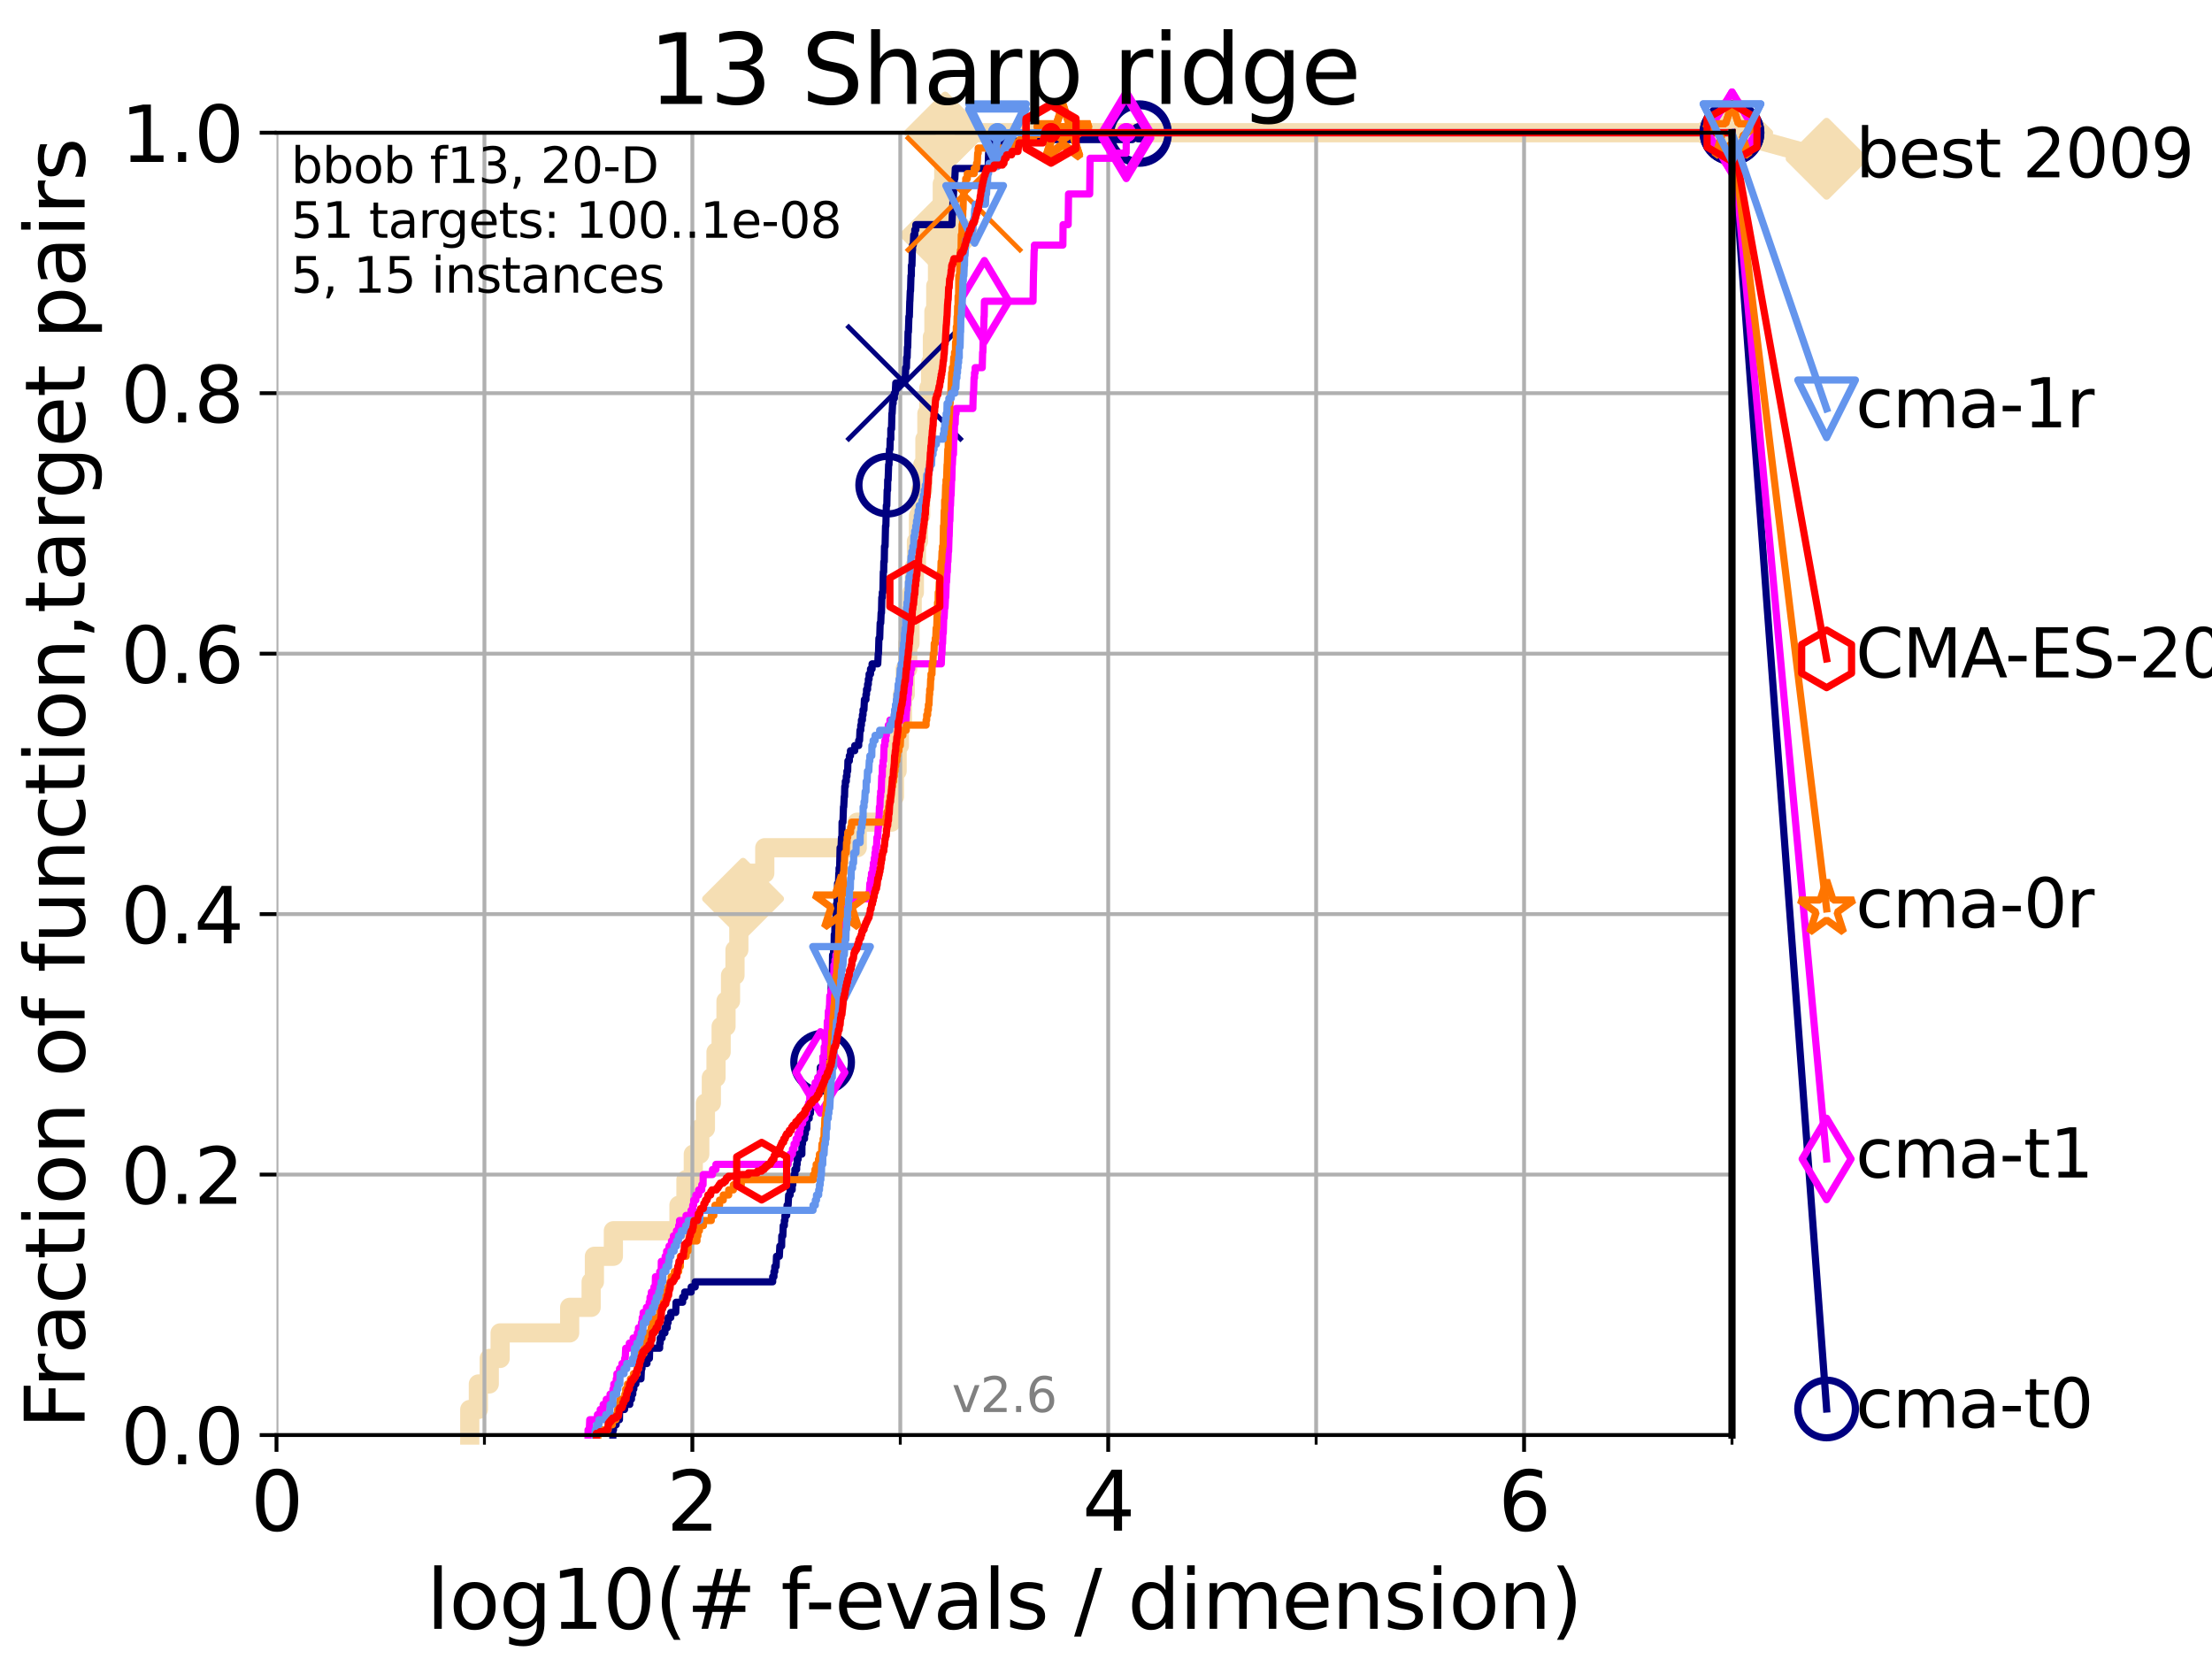 <?xml version="1.0" encoding="utf-8" standalone="no"?>
<!DOCTYPE svg PUBLIC "-//W3C//DTD SVG 1.1//EN"
  "http://www.w3.org/Graphics/SVG/1.1/DTD/svg11.dtd">
<svg xmlns:xlink="http://www.w3.org/1999/xlink" width="460.8pt" height="345.6pt" viewBox="0 0 460.8 345.6" xmlns="http://www.w3.org/2000/svg" version="1.1">
 <defs>
  <style type="text/css">*{stroke-linejoin: round; stroke-linecap: butt}</style>
 </defs>
 <g id="figure_1">
  <g id="patch_1">
   <path d="M 0 345.6 
L 460.8 345.6 
L 460.8 0 
L 0 0 
z
" style="fill: #ffffff"/>
  </g>
  <g id="axes_1">
   <g id="patch_2">
    <path d="M 57.6 298.944 
L 360.806 298.944 
L 360.806 27.648 
L 57.6 27.648 
z
" style="fill: #ffffff"/>
   </g>
   <g id="line2d_1">
    <path d="M 97.858 298.944 
L 97.858 293.624 
L 99.651 293.624 
L 99.651 288.305 
L 101.922 288.305 
L 101.922 282.985 
L 104.188 282.985 
L 104.188 277.666 
L 118.672 277.666 
L 118.672 272.346 
L 123.145 272.346 
L 123.145 267.027 
L 123.825 267.027 
L 123.825 261.707 
L 127.777 261.707 
L 127.777 256.388 
L 141.437 256.388 
L 141.437 251.068 
L 142.896 251.068 
L 142.896 245.749 
L 144.427 245.749 
L 144.427 240.429 
L 145.774 240.429 
L 145.774 235.11 
L 146.949 235.11 
L 146.949 229.79 
L 148.186 229.79 
L 148.186 224.471 
L 149.159 224.471 
L 149.159 219.151 
L 150.228 219.151 
L 150.228 213.832 
L 151.24 213.832 
L 151.24 208.512 
L 152.181 208.512 
L 152.181 203.192 
L 153.113 203.192 
L 153.113 197.873 
L 153.911 197.873 
L 153.911 192.553 
L 154.795 192.553 
L 154.795 187.234 
L 155.732 187.234 
L 155.732 181.914 
L 159.317 181.914 
L 159.317 176.595 
L 178.579 176.595 
L 178.579 171.275 
L 185.673 171.275 
L 185.673 165.956 
L 186.331 165.956 
L 186.331 160.636 
L 186.884 160.636 
L 186.884 155.317 
L 187.353 155.317 
L 187.353 149.997 
L 187.99 149.997 
L 187.99 144.678 
L 188.575 144.678 
L 188.575 139.358 
L 189.096 139.358 
L 189.096 134.039 
L 189.566 134.039 
L 189.566 128.719 
L 190.025 128.719 
L 190.025 123.4 
L 190.478 123.4 
L 190.478 118.08 
L 190.911 118.08 
L 190.911 112.76 
L 191.329 112.76 
L 191.329 107.441 
L 191.792 107.441 
L 191.792 102.121 
L 192.228 102.121 
L 192.228 96.802 
L 192.674 96.802 
L 192.674 91.482 
L 193.086 91.482 
L 193.086 86.163 
L 193.486 86.163 
L 193.486 80.843 
L 193.869 80.843 
L 193.869 75.524 
L 194.235 75.524 
L 194.235 70.204 
L 194.548 70.204 
L 194.548 64.885 
L 194.937 64.885 
L 194.937 59.565 
L 195.299 59.565 
L 195.299 54.246 
L 195.666 54.246 
L 195.666 48.926 
L 195.957 48.926 
L 195.957 43.607 
L 196.296 43.607 
L 196.296 38.287 
L 196.601 38.287 
L 196.601 32.968 
L 196.884 32.968 
L 196.884 27.648 
L 360.806 27.648 
" style="fill: none; stroke: #f5deb3; stroke-width: 4; stroke-linecap: square"/>
   </g>
   <g id="line2d_2">
    <defs>
     <path id="m0520473b35" d="M -0 7.778 
L 7.778 0 
L 0 -7.778 
L -7.778 -0 
z
" style="stroke: #f5deb3; stroke-width: 1.5; stroke-linejoin: miter"/>
    </defs>
    <g>
     <use xlink:href="#m0520473b35" x="154.795" y="187.234" style="fill: #f5deb3; stroke: #f5deb3; stroke-width: 1.5; stroke-linejoin: miter"/>
     <use xlink:href="#m0520473b35" x="195.957" y="48.926" style="fill: #f5deb3; stroke: #f5deb3; stroke-width: 1.5; stroke-linejoin: miter"/>
     <use xlink:href="#m0520473b35" x="196.884" y="27.648" style="fill: #f5deb3; stroke: #f5deb3; stroke-width: 1.5; stroke-linejoin: miter"/>
     <use xlink:href="#m0520473b35" x="196.884" y="27.648" style="fill: #f5deb3; stroke: #f5deb3; stroke-width: 1.5; stroke-linejoin: miter"/>
     <use xlink:href="#m0520473b35" x="360.806" y="27.648" style="fill: #f5deb3; stroke: #f5deb3; stroke-width: 1.5; stroke-linejoin: miter"/>
    </g>
   </g>
   <g id="line2d_3">
    <path style="fill: none; stroke: #f5deb3; stroke-width: 4; stroke-linecap: square"/>
    <g/>
   </g>
   <g id="line2d_4">
    <path d="M 360.806 27.648 
L 380.515 33.074 
" style="fill: none; stroke: #f5deb3; stroke-width: 4; stroke-linecap: square"/>
    <g>
     <use xlink:href="#m0520473b35" x="360.806" y="27.648" style="fill: #f5deb3; stroke: #f5deb3; stroke-width: 1.5; stroke-linejoin: miter"/>
     <use xlink:href="#m0520473b35" x="380.515" y="33.074" style="fill: #f5deb3; stroke: #f5deb3; stroke-width: 1.5; stroke-linejoin: miter"/>
    </g>
   </g>
   <g id="matplotlib.axis_1">
    <g id="xtick_1">
     <g id="line2d_5">
      <path d="M 57.6 298.944 
L 57.6 27.648 
" clip-path="url(#p6d31968f47)" style="fill: none; stroke: #b0b0b0; stroke-width: 0.8; stroke-linecap: square"/>
     </g>
     <g id="line2d_6">
      <defs>
       <path id="m212d191c4a" d="M 0 0 
L 0 3.5 
" style="stroke: #000000; stroke-width: 0.8"/>
      </defs>
      <g>
       <use xlink:href="#m212d191c4a" x="57.6" y="298.944" style="stroke: #000000; stroke-width: 0.8"/>
      </g>
     </g>
     <g id="text_1">
      <!-- 0 -->
      <g transform="translate(52.192 318.861)scale(0.17 -0.17)">
       <defs>
        <path id="DejaVuSans-30" d="M 2034 4250 
Q 1547 4250 1301 3770 
Q 1056 3291 1056 2328 
Q 1056 1369 1301 889 
Q 1547 409 2034 409 
Q 2525 409 2770 889 
Q 3016 1369 3016 2328 
Q 3016 3291 2770 3770 
Q 2525 4250 2034 4250 
z
M 2034 4750 
Q 2819 4750 3233 4129 
Q 3647 3509 3647 2328 
Q 3647 1150 3233 529 
Q 2819 -91 2034 -91 
Q 1250 -91 836 529 
Q 422 1150 422 2328 
Q 422 3509 836 4129 
Q 1250 4750 2034 4750 
z
" transform="scale(0.016)"/>
       </defs>
       <use xlink:href="#DejaVuSans-30"/>
      </g>
     </g>
    </g>
    <g id="xtick_2">
     <g id="line2d_7">
      <path d="M 144.23 298.944 
L 144.23 27.648 
" clip-path="url(#p6d31968f47)" style="fill: none; stroke: #b0b0b0; stroke-width: 0.8; stroke-linecap: square"/>
     </g>
     <g id="line2d_8">
      <g>
       <use xlink:href="#m212d191c4a" x="144.23" y="298.944" style="stroke: #000000; stroke-width: 0.8"/>
      </g>
     </g>
     <g id="text_2">
      <!-- 2 -->
      <g transform="translate(138.822 318.861)scale(0.17 -0.17)">
       <defs>
        <path id="DejaVuSans-32" d="M 1228 531 
L 3431 531 
L 3431 0 
L 469 0 
L 469 531 
Q 828 903 1448 1529 
Q 2069 2156 2228 2338 
Q 2531 2678 2651 2914 
Q 2772 3150 2772 3378 
Q 2772 3750 2511 3984 
Q 2250 4219 1831 4219 
Q 1534 4219 1204 4116 
Q 875 4013 500 3803 
L 500 4441 
Q 881 4594 1212 4672 
Q 1544 4750 1819 4750 
Q 2544 4750 2975 4387 
Q 3406 4025 3406 3419 
Q 3406 3131 3298 2873 
Q 3191 2616 2906 2266 
Q 2828 2175 2409 1742 
Q 1991 1309 1228 531 
z
" transform="scale(0.016)"/>
       </defs>
       <use xlink:href="#DejaVuSans-32"/>
      </g>
     </g>
    </g>
    <g id="xtick_3">
     <g id="line2d_9">
      <path d="M 230.861 298.944 
L 230.861 27.648 
" clip-path="url(#p6d31968f47)" style="fill: none; stroke: #b0b0b0; stroke-width: 0.8; stroke-linecap: square"/>
     </g>
     <g id="line2d_10">
      <g>
       <use xlink:href="#m212d191c4a" x="230.861" y="298.944" style="stroke: #000000; stroke-width: 0.8"/>
      </g>
     </g>
     <g id="text_3">
      <!-- 4 -->
      <g transform="translate(225.453 318.861)scale(0.17 -0.17)">
       <defs>
        <path id="DejaVuSans-34" d="M 2419 4116 
L 825 1625 
L 2419 1625 
L 2419 4116 
z
M 2253 4666 
L 3047 4666 
L 3047 1625 
L 3713 1625 
L 3713 1100 
L 3047 1100 
L 3047 0 
L 2419 0 
L 2419 1100 
L 313 1100 
L 313 1709 
L 2253 4666 
z
" transform="scale(0.016)"/>
       </defs>
       <use xlink:href="#DejaVuSans-34"/>
      </g>
     </g>
    </g>
    <g id="xtick_4">
     <g id="line2d_11">
      <path d="M 317.491 298.944 
L 317.491 27.648 
" clip-path="url(#p6d31968f47)" style="fill: none; stroke: #b0b0b0; stroke-width: 0.8; stroke-linecap: square"/>
     </g>
     <g id="line2d_12">
      <g>
       <use xlink:href="#m212d191c4a" x="317.491" y="298.944" style="stroke: #000000; stroke-width: 0.8"/>
      </g>
     </g>
     <g id="text_4">
      <!-- 6 -->
      <g transform="translate(312.083 318.861)scale(0.17 -0.17)">
       <defs>
        <path id="DejaVuSans-36" d="M 2113 2584 
Q 1688 2584 1439 2293 
Q 1191 2003 1191 1497 
Q 1191 994 1439 701 
Q 1688 409 2113 409 
Q 2538 409 2786 701 
Q 3034 994 3034 1497 
Q 3034 2003 2786 2293 
Q 2538 2584 2113 2584 
z
M 3366 4563 
L 3366 3988 
Q 3128 4100 2886 4159 
Q 2644 4219 2406 4219 
Q 1781 4219 1451 3797 
Q 1122 3375 1075 2522 
Q 1259 2794 1537 2939 
Q 1816 3084 2150 3084 
Q 2853 3084 3261 2657 
Q 3669 2231 3669 1497 
Q 3669 778 3244 343 
Q 2819 -91 2113 -91 
Q 1303 -91 875 529 
Q 447 1150 447 2328 
Q 447 3434 972 4092 
Q 1497 4750 2381 4750 
Q 2619 4750 2861 4703 
Q 3103 4656 3366 4563 
z
" transform="scale(0.016)"/>
       </defs>
       <use xlink:href="#DejaVuSans-36"/>
      </g>
     </g>
    </g>
    <g id="xtick_5">
     <g id="line2d_13">
      <path d="M 100.915 298.944 
L 100.915 27.648 
" clip-path="url(#p6d31968f47)" style="fill: none; stroke: #b0b0b0; stroke-width: 0.8; stroke-linecap: square"/>
     </g>
     <g id="line2d_14">
      <defs>
       <path id="m2e56d55091" d="M 0 0 
L 0 2 
" style="stroke: #000000; stroke-width: 0.6"/>
      </defs>
      <g>
       <use xlink:href="#m2e56d55091" x="100.915" y="298.944" style="stroke: #000000; stroke-width: 0.6"/>
      </g>
     </g>
    </g>
    <g id="xtick_6">
     <g id="line2d_15">
      <path d="M 187.546 298.944 
L 187.546 27.648 
" clip-path="url(#p6d31968f47)" style="fill: none; stroke: #b0b0b0; stroke-width: 0.8; stroke-linecap: square"/>
     </g>
     <g id="line2d_16">
      <g>
       <use xlink:href="#m2e56d55091" x="187.546" y="298.944" style="stroke: #000000; stroke-width: 0.6"/>
      </g>
     </g>
    </g>
    <g id="xtick_7">
     <g id="line2d_17">
      <path d="M 274.176 298.944 
L 274.176 27.648 
" clip-path="url(#p6d31968f47)" style="fill: none; stroke: #b0b0b0; stroke-width: 0.8; stroke-linecap: square"/>
     </g>
     <g id="line2d_18">
      <g>
       <use xlink:href="#m2e56d55091" x="274.176" y="298.944" style="stroke: #000000; stroke-width: 0.6"/>
      </g>
     </g>
    </g>
    <g id="xtick_8">
     <g id="line2d_19">
      <path d="M 360.806 298.944 
L 360.806 27.648 
" clip-path="url(#p6d31968f47)" style="fill: none; stroke: #b0b0b0; stroke-width: 0.8; stroke-linecap: square"/>
     </g>
     <g id="line2d_20">
      <g>
       <use xlink:href="#m2e56d55091" x="360.806" y="298.944" style="stroke: #000000; stroke-width: 0.6"/>
      </g>
     </g>
    </g>
    <g id="text_5">
     <!-- log10(# f-evals / dimension) -->
     <g transform="translate(88.823 339.314)scale(0.17 -0.17)">
      <defs>
       <path id="DejaVuSans-6c" d="M 603 4863 
L 1178 4863 
L 1178 0 
L 603 0 
L 603 4863 
z
" transform="scale(0.016)"/>
       <path id="DejaVuSans-6f" d="M 1959 3097 
Q 1497 3097 1228 2736 
Q 959 2375 959 1747 
Q 959 1119 1226 758 
Q 1494 397 1959 397 
Q 2419 397 2687 759 
Q 2956 1122 2956 1747 
Q 2956 2369 2687 2733 
Q 2419 3097 1959 3097 
z
M 1959 3584 
Q 2709 3584 3137 3096 
Q 3566 2609 3566 1747 
Q 3566 888 3137 398 
Q 2709 -91 1959 -91 
Q 1206 -91 779 398 
Q 353 888 353 1747 
Q 353 2609 779 3096 
Q 1206 3584 1959 3584 
z
" transform="scale(0.016)"/>
       <path id="DejaVuSans-67" d="M 2906 1791 
Q 2906 2416 2648 2759 
Q 2391 3103 1925 3103 
Q 1463 3103 1205 2759 
Q 947 2416 947 1791 
Q 947 1169 1205 825 
Q 1463 481 1925 481 
Q 2391 481 2648 825 
Q 2906 1169 2906 1791 
z
M 3481 434 
Q 3481 -459 3084 -895 
Q 2688 -1331 1869 -1331 
Q 1566 -1331 1297 -1286 
Q 1028 -1241 775 -1147 
L 775 -588 
Q 1028 -725 1275 -790 
Q 1522 -856 1778 -856 
Q 2344 -856 2625 -561 
Q 2906 -266 2906 331 
L 2906 616 
Q 2728 306 2450 153 
Q 2172 0 1784 0 
Q 1141 0 747 490 
Q 353 981 353 1791 
Q 353 2603 747 3093 
Q 1141 3584 1784 3584 
Q 2172 3584 2450 3431 
Q 2728 3278 2906 2969 
L 2906 3500 
L 3481 3500 
L 3481 434 
z
" transform="scale(0.016)"/>
       <path id="DejaVuSans-31" d="M 794 531 
L 1825 531 
L 1825 4091 
L 703 3866 
L 703 4441 
L 1819 4666 
L 2450 4666 
L 2450 531 
L 3481 531 
L 3481 0 
L 794 0 
L 794 531 
z
" transform="scale(0.016)"/>
       <path id="DejaVuSans-28" d="M 1984 4856 
Q 1566 4138 1362 3434 
Q 1159 2731 1159 2009 
Q 1159 1288 1364 580 
Q 1569 -128 1984 -844 
L 1484 -844 
Q 1016 -109 783 600 
Q 550 1309 550 2009 
Q 550 2706 781 3412 
Q 1013 4119 1484 4856 
L 1984 4856 
z
" transform="scale(0.016)"/>
       <path id="DejaVuSans-23" d="M 3272 2816 
L 2363 2816 
L 2100 1772 
L 3016 1772 
L 3272 2816 
z
M 2803 4594 
L 2478 3297 
L 3391 3297 
L 3719 4594 
L 4219 4594 
L 3897 3297 
L 4872 3297 
L 4872 2816 
L 3775 2816 
L 3519 1772 
L 4513 1772 
L 4513 1294 
L 3397 1294 
L 3072 0 
L 2572 0 
L 2894 1294 
L 1978 1294 
L 1656 0 
L 1153 0 
L 1478 1294 
L 494 1294 
L 494 1772 
L 1594 1772 
L 1856 2816 
L 850 2816 
L 850 3297 
L 1978 3297 
L 2297 4594 
L 2803 4594 
z
" transform="scale(0.016)"/>
       <path id="DejaVuSans-20" transform="scale(0.016)"/>
       <path id="DejaVuSans-66" d="M 2375 4863 
L 2375 4384 
L 1825 4384 
Q 1516 4384 1395 4259 
Q 1275 4134 1275 3809 
L 1275 3500 
L 2222 3500 
L 2222 3053 
L 1275 3053 
L 1275 0 
L 697 0 
L 697 3053 
L 147 3053 
L 147 3500 
L 697 3500 
L 697 3744 
Q 697 4328 969 4595 
Q 1241 4863 1831 4863 
L 2375 4863 
z
" transform="scale(0.016)"/>
       <path id="DejaVuSans-2d" d="M 313 2009 
L 1997 2009 
L 1997 1497 
L 313 1497 
L 313 2009 
z
" transform="scale(0.016)"/>
       <path id="DejaVuSans-65" d="M 3597 1894 
L 3597 1613 
L 953 1613 
Q 991 1019 1311 708 
Q 1631 397 2203 397 
Q 2534 397 2845 478 
Q 3156 559 3463 722 
L 3463 178 
Q 3153 47 2828 -22 
Q 2503 -91 2169 -91 
Q 1331 -91 842 396 
Q 353 884 353 1716 
Q 353 2575 817 3079 
Q 1281 3584 2069 3584 
Q 2775 3584 3186 3129 
Q 3597 2675 3597 1894 
z
M 3022 2063 
Q 3016 2534 2758 2815 
Q 2500 3097 2075 3097 
Q 1594 3097 1305 2825 
Q 1016 2553 972 2059 
L 3022 2063 
z
" transform="scale(0.016)"/>
       <path id="DejaVuSans-76" d="M 191 3500 
L 800 3500 
L 1894 563 
L 2988 3500 
L 3597 3500 
L 2284 0 
L 1503 0 
L 191 3500 
z
" transform="scale(0.016)"/>
       <path id="DejaVuSans-61" d="M 2194 1759 
Q 1497 1759 1228 1600 
Q 959 1441 959 1056 
Q 959 750 1161 570 
Q 1363 391 1709 391 
Q 2188 391 2477 730 
Q 2766 1069 2766 1631 
L 2766 1759 
L 2194 1759 
z
M 3341 1997 
L 3341 0 
L 2766 0 
L 2766 531 
Q 2569 213 2275 61 
Q 1981 -91 1556 -91 
Q 1019 -91 701 211 
Q 384 513 384 1019 
Q 384 1609 779 1909 
Q 1175 2209 1959 2209 
L 2766 2209 
L 2766 2266 
Q 2766 2663 2505 2880 
Q 2244 3097 1772 3097 
Q 1472 3097 1187 3025 
Q 903 2953 641 2809 
L 641 3341 
Q 956 3463 1253 3523 
Q 1550 3584 1831 3584 
Q 2591 3584 2966 3190 
Q 3341 2797 3341 1997 
z
" transform="scale(0.016)"/>
       <path id="DejaVuSans-73" d="M 2834 3397 
L 2834 2853 
Q 2591 2978 2328 3040 
Q 2066 3103 1784 3103 
Q 1356 3103 1142 2972 
Q 928 2841 928 2578 
Q 928 2378 1081 2264 
Q 1234 2150 1697 2047 
L 1894 2003 
Q 2506 1872 2764 1633 
Q 3022 1394 3022 966 
Q 3022 478 2636 193 
Q 2250 -91 1575 -91 
Q 1294 -91 989 -36 
Q 684 19 347 128 
L 347 722 
Q 666 556 975 473 
Q 1284 391 1588 391 
Q 1994 391 2212 530 
Q 2431 669 2431 922 
Q 2431 1156 2273 1281 
Q 2116 1406 1581 1522 
L 1381 1569 
Q 847 1681 609 1914 
Q 372 2147 372 2553 
Q 372 3047 722 3315 
Q 1072 3584 1716 3584 
Q 2034 3584 2315 3537 
Q 2597 3491 2834 3397 
z
" transform="scale(0.016)"/>
       <path id="DejaVuSans-2f" d="M 1625 4666 
L 2156 4666 
L 531 -594 
L 0 -594 
L 1625 4666 
z
" transform="scale(0.016)"/>
       <path id="DejaVuSans-64" d="M 2906 2969 
L 2906 4863 
L 3481 4863 
L 3481 0 
L 2906 0 
L 2906 525 
Q 2725 213 2448 61 
Q 2172 -91 1784 -91 
Q 1150 -91 751 415 
Q 353 922 353 1747 
Q 353 2572 751 3078 
Q 1150 3584 1784 3584 
Q 2172 3584 2448 3432 
Q 2725 3281 2906 2969 
z
M 947 1747 
Q 947 1113 1208 752 
Q 1469 391 1925 391 
Q 2381 391 2643 752 
Q 2906 1113 2906 1747 
Q 2906 2381 2643 2742 
Q 2381 3103 1925 3103 
Q 1469 3103 1208 2742 
Q 947 2381 947 1747 
z
" transform="scale(0.016)"/>
       <path id="DejaVuSans-69" d="M 603 3500 
L 1178 3500 
L 1178 0 
L 603 0 
L 603 3500 
z
M 603 4863 
L 1178 4863 
L 1178 4134 
L 603 4134 
L 603 4863 
z
" transform="scale(0.016)"/>
       <path id="DejaVuSans-6d" d="M 3328 2828 
Q 3544 3216 3844 3400 
Q 4144 3584 4550 3584 
Q 5097 3584 5394 3201 
Q 5691 2819 5691 2113 
L 5691 0 
L 5113 0 
L 5113 2094 
Q 5113 2597 4934 2840 
Q 4756 3084 4391 3084 
Q 3944 3084 3684 2787 
Q 3425 2491 3425 1978 
L 3425 0 
L 2847 0 
L 2847 2094 
Q 2847 2600 2669 2842 
Q 2491 3084 2119 3084 
Q 1678 3084 1418 2786 
Q 1159 2488 1159 1978 
L 1159 0 
L 581 0 
L 581 3500 
L 1159 3500 
L 1159 2956 
Q 1356 3278 1631 3431 
Q 1906 3584 2284 3584 
Q 2666 3584 2933 3390 
Q 3200 3197 3328 2828 
z
" transform="scale(0.016)"/>
       <path id="DejaVuSans-6e" d="M 3513 2113 
L 3513 0 
L 2938 0 
L 2938 2094 
Q 2938 2591 2744 2837 
Q 2550 3084 2163 3084 
Q 1697 3084 1428 2787 
Q 1159 2491 1159 1978 
L 1159 0 
L 581 0 
L 581 3500 
L 1159 3500 
L 1159 2956 
Q 1366 3272 1645 3428 
Q 1925 3584 2291 3584 
Q 2894 3584 3203 3211 
Q 3513 2838 3513 2113 
z
" transform="scale(0.016)"/>
       <path id="DejaVuSans-29" d="M 513 4856 
L 1013 4856 
Q 1481 4119 1714 3412 
Q 1947 2706 1947 2009 
Q 1947 1309 1714 600 
Q 1481 -109 1013 -844 
L 513 -844 
Q 928 -128 1133 580 
Q 1338 1288 1338 2009 
Q 1338 2731 1133 3434 
Q 928 4138 513 4856 
z
" transform="scale(0.016)"/>
      </defs>
      <use xlink:href="#DejaVuSans-6c"/>
      <use xlink:href="#DejaVuSans-6f" x="27.783"/>
      <use xlink:href="#DejaVuSans-67" x="88.965"/>
      <use xlink:href="#DejaVuSans-31" x="152.441"/>
      <use xlink:href="#DejaVuSans-30" x="216.064"/>
      <use xlink:href="#DejaVuSans-28" x="279.688"/>
      <use xlink:href="#DejaVuSans-23" x="318.701"/>
      <use xlink:href="#DejaVuSans-20" x="402.49"/>
      <use xlink:href="#DejaVuSans-66" x="434.277"/>
      <use xlink:href="#DejaVuSans-2d" x="463.982"/>
      <use xlink:href="#DejaVuSans-65" x="500.066"/>
      <use xlink:href="#DejaVuSans-76" x="561.59"/>
      <use xlink:href="#DejaVuSans-61" x="620.77"/>
      <use xlink:href="#DejaVuSans-6c" x="682.049"/>
      <use xlink:href="#DejaVuSans-73" x="709.832"/>
      <use xlink:href="#DejaVuSans-20" x="761.932"/>
      <use xlink:href="#DejaVuSans-2f" x="793.719"/>
      <use xlink:href="#DejaVuSans-20" x="827.41"/>
      <use xlink:href="#DejaVuSans-64" x="859.197"/>
      <use xlink:href="#DejaVuSans-69" x="922.674"/>
      <use xlink:href="#DejaVuSans-6d" x="950.457"/>
      <use xlink:href="#DejaVuSans-65" x="1047.869"/>
      <use xlink:href="#DejaVuSans-6e" x="1109.393"/>
      <use xlink:href="#DejaVuSans-73" x="1172.771"/>
      <use xlink:href="#DejaVuSans-69" x="1224.871"/>
      <use xlink:href="#DejaVuSans-6f" x="1252.654"/>
      <use xlink:href="#DejaVuSans-6e" x="1313.836"/>
      <use xlink:href="#DejaVuSans-29" x="1377.215"/>
     </g>
    </g>
   </g>
   <g id="matplotlib.axis_2">
    <g id="ytick_1">
     <g id="line2d_21">
      <path d="M 57.6 298.944 
L 360.806 298.944 
" clip-path="url(#p6d31968f47)" style="fill: none; stroke: #b0b0b0; stroke-width: 0.8; stroke-linecap: square"/>
     </g>
     <g id="line2d_22">
      <defs>
       <path id="m33710fceee" d="M 0 0 
L -3.5 0 
" style="stroke: #000000; stroke-width: 0.8"/>
      </defs>
      <g>
       <use xlink:href="#m33710fceee" x="57.6" y="298.944" style="stroke: #000000; stroke-width: 0.8"/>
      </g>
     </g>
     <g id="text_6">
      <!-- 0.0 -->
      <g transform="translate(25.155 305.023)scale(0.16 -0.16)">
       <defs>
        <path id="DejaVuSans-2e" d="M 684 794 
L 1344 794 
L 1344 0 
L 684 0 
L 684 794 
z
" transform="scale(0.016)"/>
       </defs>
       <use xlink:href="#DejaVuSans-30"/>
       <use xlink:href="#DejaVuSans-2e" x="63.623"/>
       <use xlink:href="#DejaVuSans-30" x="95.41"/>
      </g>
     </g>
    </g>
    <g id="ytick_2">
     <g id="line2d_23">
      <path d="M 57.6 244.685 
L 360.806 244.685 
" clip-path="url(#p6d31968f47)" style="fill: none; stroke: #b0b0b0; stroke-width: 0.8; stroke-linecap: square"/>
     </g>
     <g id="line2d_24">
      <g>
       <use xlink:href="#m33710fceee" x="57.6" y="244.685" style="stroke: #000000; stroke-width: 0.8"/>
      </g>
     </g>
     <g id="text_7">
      <!-- 0.2 -->
      <g transform="translate(25.155 250.764)scale(0.16 -0.16)">
       <use xlink:href="#DejaVuSans-30"/>
       <use xlink:href="#DejaVuSans-2e" x="63.623"/>
       <use xlink:href="#DejaVuSans-32" x="95.41"/>
      </g>
     </g>
    </g>
    <g id="ytick_3">
     <g id="line2d_25">
      <path d="M 57.6 190.426 
L 360.806 190.426 
" clip-path="url(#p6d31968f47)" style="fill: none; stroke: #b0b0b0; stroke-width: 0.8; stroke-linecap: square"/>
     </g>
     <g id="line2d_26">
      <g>
       <use xlink:href="#m33710fceee" x="57.6" y="190.426" style="stroke: #000000; stroke-width: 0.8"/>
      </g>
     </g>
     <g id="text_8">
      <!-- 0.4 -->
      <g transform="translate(25.155 196.504)scale(0.16 -0.16)">
       <use xlink:href="#DejaVuSans-30"/>
       <use xlink:href="#DejaVuSans-2e" x="63.623"/>
       <use xlink:href="#DejaVuSans-34" x="95.41"/>
      </g>
     </g>
    </g>
    <g id="ytick_4">
     <g id="line2d_27">
      <path d="M 57.6 136.166 
L 360.806 136.166 
" clip-path="url(#p6d31968f47)" style="fill: none; stroke: #b0b0b0; stroke-width: 0.8; stroke-linecap: square"/>
     </g>
     <g id="line2d_28">
      <g>
       <use xlink:href="#m33710fceee" x="57.6" y="136.166" style="stroke: #000000; stroke-width: 0.8"/>
      </g>
     </g>
     <g id="text_9">
      <!-- 0.6 -->
      <g transform="translate(25.155 142.245)scale(0.16 -0.16)">
       <use xlink:href="#DejaVuSans-30"/>
       <use xlink:href="#DejaVuSans-2e" x="63.623"/>
       <use xlink:href="#DejaVuSans-36" x="95.41"/>
      </g>
     </g>
    </g>
    <g id="ytick_5">
     <g id="line2d_29">
      <path d="M 57.6 81.907 
L 360.806 81.907 
" clip-path="url(#p6d31968f47)" style="fill: none; stroke: #b0b0b0; stroke-width: 0.8; stroke-linecap: square"/>
     </g>
     <g id="line2d_30">
      <g>
       <use xlink:href="#m33710fceee" x="57.6" y="81.907" style="stroke: #000000; stroke-width: 0.8"/>
      </g>
     </g>
     <g id="text_10">
      <!-- 0.8 -->
      <g transform="translate(25.155 87.986)scale(0.16 -0.16)">
       <defs>
        <path id="DejaVuSans-38" d="M 2034 2216 
Q 1584 2216 1326 1975 
Q 1069 1734 1069 1313 
Q 1069 891 1326 650 
Q 1584 409 2034 409 
Q 2484 409 2743 651 
Q 3003 894 3003 1313 
Q 3003 1734 2745 1975 
Q 2488 2216 2034 2216 
z
M 1403 2484 
Q 997 2584 770 2862 
Q 544 3141 544 3541 
Q 544 4100 942 4425 
Q 1341 4750 2034 4750 
Q 2731 4750 3128 4425 
Q 3525 4100 3525 3541 
Q 3525 3141 3298 2862 
Q 3072 2584 2669 2484 
Q 3125 2378 3379 2068 
Q 3634 1759 3634 1313 
Q 3634 634 3220 271 
Q 2806 -91 2034 -91 
Q 1263 -91 848 271 
Q 434 634 434 1313 
Q 434 1759 690 2068 
Q 947 2378 1403 2484 
z
M 1172 3481 
Q 1172 3119 1398 2916 
Q 1625 2713 2034 2713 
Q 2441 2713 2670 2916 
Q 2900 3119 2900 3481 
Q 2900 3844 2670 4047 
Q 2441 4250 2034 4250 
Q 1625 4250 1398 4047 
Q 1172 3844 1172 3481 
z
" transform="scale(0.016)"/>
       </defs>
       <use xlink:href="#DejaVuSans-30"/>
       <use xlink:href="#DejaVuSans-2e" x="63.623"/>
       <use xlink:href="#DejaVuSans-38" x="95.41"/>
      </g>
     </g>
    </g>
    <g id="ytick_6">
     <g id="line2d_31">
      <path d="M 57.6 27.648 
L 360.806 27.648 
" clip-path="url(#p6d31968f47)" style="fill: none; stroke: #b0b0b0; stroke-width: 0.8; stroke-linecap: square"/>
     </g>
     <g id="line2d_32">
      <g>
       <use xlink:href="#m33710fceee" x="57.6" y="27.648" style="stroke: #000000; stroke-width: 0.8"/>
      </g>
     </g>
     <g id="text_11">
      <!-- 1.0 -->
      <g transform="translate(25.155 33.727)scale(0.16 -0.16)">
       <use xlink:href="#DejaVuSans-31"/>
       <use xlink:href="#DejaVuSans-2e" x="63.623"/>
       <use xlink:href="#DejaVuSans-30" x="95.41"/>
      </g>
     </g>
    </g>
    <g id="text_12">
     <!-- Fraction of function,target pairs -->
     <g transform="translate(17.62 297.681)rotate(-90)scale(0.17 -0.17)">
      <defs>
       <path id="DejaVuSans-46" d="M 628 4666 
L 3309 4666 
L 3309 4134 
L 1259 4134 
L 1259 2759 
L 3109 2759 
L 3109 2228 
L 1259 2228 
L 1259 0 
L 628 0 
L 628 4666 
z
" transform="scale(0.016)"/>
       <path id="DejaVuSans-72" d="M 2631 2963 
Q 2534 3019 2420 3045 
Q 2306 3072 2169 3072 
Q 1681 3072 1420 2755 
Q 1159 2438 1159 1844 
L 1159 0 
L 581 0 
L 581 3500 
L 1159 3500 
L 1159 2956 
Q 1341 3275 1631 3429 
Q 1922 3584 2338 3584 
Q 2397 3584 2469 3576 
Q 2541 3569 2628 3553 
L 2631 2963 
z
" transform="scale(0.016)"/>
       <path id="DejaVuSans-63" d="M 3122 3366 
L 3122 2828 
Q 2878 2963 2633 3030 
Q 2388 3097 2138 3097 
Q 1578 3097 1268 2742 
Q 959 2388 959 1747 
Q 959 1106 1268 751 
Q 1578 397 2138 397 
Q 2388 397 2633 464 
Q 2878 531 3122 666 
L 3122 134 
Q 2881 22 2623 -34 
Q 2366 -91 2075 -91 
Q 1284 -91 818 406 
Q 353 903 353 1747 
Q 353 2603 823 3093 
Q 1294 3584 2113 3584 
Q 2378 3584 2631 3529 
Q 2884 3475 3122 3366 
z
" transform="scale(0.016)"/>
       <path id="DejaVuSans-74" d="M 1172 4494 
L 1172 3500 
L 2356 3500 
L 2356 3053 
L 1172 3053 
L 1172 1153 
Q 1172 725 1289 603 
Q 1406 481 1766 481 
L 2356 481 
L 2356 0 
L 1766 0 
Q 1100 0 847 248 
Q 594 497 594 1153 
L 594 3053 
L 172 3053 
L 172 3500 
L 594 3500 
L 594 4494 
L 1172 4494 
z
" transform="scale(0.016)"/>
       <path id="DejaVuSans-75" d="M 544 1381 
L 544 3500 
L 1119 3500 
L 1119 1403 
Q 1119 906 1312 657 
Q 1506 409 1894 409 
Q 2359 409 2629 706 
Q 2900 1003 2900 1516 
L 2900 3500 
L 3475 3500 
L 3475 0 
L 2900 0 
L 2900 538 
Q 2691 219 2414 64 
Q 2138 -91 1772 -91 
Q 1169 -91 856 284 
Q 544 659 544 1381 
z
M 1991 3584 
L 1991 3584 
z
" transform="scale(0.016)"/>
       <path id="DejaVuSans-2c" d="M 750 794 
L 1409 794 
L 1409 256 
L 897 -744 
L 494 -744 
L 750 256 
L 750 794 
z
" transform="scale(0.016)"/>
       <path id="DejaVuSans-70" d="M 1159 525 
L 1159 -1331 
L 581 -1331 
L 581 3500 
L 1159 3500 
L 1159 2969 
Q 1341 3281 1617 3432 
Q 1894 3584 2278 3584 
Q 2916 3584 3314 3078 
Q 3713 2572 3713 1747 
Q 3713 922 3314 415 
Q 2916 -91 2278 -91 
Q 1894 -91 1617 61 
Q 1341 213 1159 525 
z
M 3116 1747 
Q 3116 2381 2855 2742 
Q 2594 3103 2138 3103 
Q 1681 3103 1420 2742 
Q 1159 2381 1159 1747 
Q 1159 1113 1420 752 
Q 1681 391 2138 391 
Q 2594 391 2855 752 
Q 3116 1113 3116 1747 
z
" transform="scale(0.016)"/>
      </defs>
      <use xlink:href="#DejaVuSans-46"/>
      <use xlink:href="#DejaVuSans-72" x="50.27"/>
      <use xlink:href="#DejaVuSans-61" x="91.383"/>
      <use xlink:href="#DejaVuSans-63" x="152.662"/>
      <use xlink:href="#DejaVuSans-74" x="207.643"/>
      <use xlink:href="#DejaVuSans-69" x="246.852"/>
      <use xlink:href="#DejaVuSans-6f" x="274.635"/>
      <use xlink:href="#DejaVuSans-6e" x="335.816"/>
      <use xlink:href="#DejaVuSans-20" x="399.195"/>
      <use xlink:href="#DejaVuSans-6f" x="430.982"/>
      <use xlink:href="#DejaVuSans-66" x="492.164"/>
      <use xlink:href="#DejaVuSans-20" x="527.369"/>
      <use xlink:href="#DejaVuSans-66" x="559.156"/>
      <use xlink:href="#DejaVuSans-75" x="594.361"/>
      <use xlink:href="#DejaVuSans-6e" x="657.74"/>
      <use xlink:href="#DejaVuSans-63" x="721.119"/>
      <use xlink:href="#DejaVuSans-74" x="776.1"/>
      <use xlink:href="#DejaVuSans-69" x="815.309"/>
      <use xlink:href="#DejaVuSans-6f" x="843.092"/>
      <use xlink:href="#DejaVuSans-6e" x="904.273"/>
      <use xlink:href="#DejaVuSans-2c" x="967.652"/>
      <use xlink:href="#DejaVuSans-74" x="999.439"/>
      <use xlink:href="#DejaVuSans-61" x="1038.648"/>
      <use xlink:href="#DejaVuSans-72" x="1099.928"/>
      <use xlink:href="#DejaVuSans-67" x="1139.291"/>
      <use xlink:href="#DejaVuSans-65" x="1202.768"/>
      <use xlink:href="#DejaVuSans-74" x="1264.291"/>
      <use xlink:href="#DejaVuSans-20" x="1303.5"/>
      <use xlink:href="#DejaVuSans-70" x="1335.287"/>
      <use xlink:href="#DejaVuSans-61" x="1398.764"/>
      <use xlink:href="#DejaVuSans-69" x="1460.043"/>
      <use xlink:href="#DejaVuSans-72" x="1487.826"/>
      <use xlink:href="#DejaVuSans-73" x="1528.939"/>
     </g>
    </g>
   </g>
   <g id="line2d_33">
    <defs>
     <path id="md33564b53a" d="M 0 1.5 
C 0.398 1.5 0.779 1.342 1.061 1.061 
C 1.342 0.779 1.5 0.398 1.5 0 
C 1.5 -0.398 1.342 -0.779 1.061 -1.061 
C 0.779 -1.342 0.398 -1.5 0 -1.5 
C -0.398 -1.5 -0.779 -1.342 -1.061 -1.061 
C -1.342 -0.779 -1.5 -0.398 -1.5 0 
C -1.5 0.398 -1.342 0.779 -1.061 1.061 
C -0.779 1.342 -0.398 1.5 0 1.5 
z
" style="stroke: #f5deb3"/>
    </defs>
    <g>
     <use xlink:href="#md33564b53a" x="196.884" y="27.648" style="fill: #f5deb3; stroke: #f5deb3"/>
     <use xlink:href="#md33564b53a" x="196.884" y="27.648" style="fill: #f5deb3; stroke: #f5deb3"/>
    </g>
   </g>
   <g id="line2d_34">
    <defs>
     <path id="mf8fbce70fa" d="M 0 1.5 
C 0.398 1.5 0.779 1.342 1.061 1.061 
C 1.342 0.779 1.5 0.398 1.5 0 
C 1.5 -0.398 1.342 -0.779 1.061 -1.061 
C 0.779 -1.342 0.398 -1.5 0 -1.5 
C -0.398 -1.5 -0.779 -1.342 -1.061 -1.061 
C -1.342 -0.779 -1.5 -0.398 -1.5 0 
C -1.5 0.398 -1.342 0.779 -1.061 1.061 
C -0.779 1.342 -0.398 1.5 0 1.5 
z
" style="stroke: #000080"/>
    </defs>
    <g>
     <use xlink:href="#mf8fbce70fa" x="237.358" y="27.648" style="fill: #000080; stroke: #000080"/>
     <use xlink:href="#mf8fbce70fa" x="237.358" y="27.648" style="fill: #000080; stroke: #000080"/>
    </g>
   </g>
   <g id="line2d_35">
    <path d="M 127.663 298.944 
L 127.663 297.88 
L 127.799 297.88 
L 127.799 296.816 
L 128.354 296.816 
L 128.354 295.752 
L 129.041 295.752 
L 129.083 293.624 
L 130.107 293.624 
L 130.107 292.561 
L 131.191 292.561 
L 131.191 291.497 
L 131.545 291.497 
L 131.545 290.433 
L 131.82 290.433 
L 131.82 289.369 
L 132.037 289.369 
L 132.037 288.305 
L 132.464 288.305 
L 132.464 287.241 
L 133.524 287.241 
L 133.623 285.113 
L 133.738 285.113 
L 133.738 284.049 
L 134.777 284.049 
L 134.777 282.985 
L 135.283 282.985 
L 135.344 280.858 
L 137.413 280.858 
L 137.413 279.794 
L 137.534 279.794 
L 137.534 278.73 
L 137.933 278.73 
L 137.933 277.666 
L 138.515 277.666 
L 138.515 276.602 
L 138.993 276.602 
L 138.993 275.538 
L 139.179 275.538 
L 139.179 274.474 
L 139.736 274.474 
L 139.736 273.41 
L 140.771 273.41 
L 140.838 271.282 
L 142.207 271.282 
L 142.207 270.219 
L 142.631 270.219 
L 142.631 269.155 
L 143.984 269.155 
L 143.984 268.091 
L 144.823 268.091 
L 144.823 267.027 
L 160.964 267.027 
L 160.964 265.963 
L 161.225 265.963 
L 161.225 264.899 
L 161.403 264.899 
L 161.403 263.835 
L 161.673 263.835 
L 161.762 261.707 
L 162.349 261.707 
L 162.453 259.579 
L 162.828 259.579 
L 162.856 257.452 
L 163.078 257.452 
L 163.157 255.324 
L 163.393 255.324 
L 163.393 254.26 
L 163.522 254.26 
L 163.522 253.196 
L 163.879 253.196 
L 163.962 251.068 
L 164.181 251.068 
L 164.292 248.94 
L 164.6 248.94 
L 164.6 247.877 
L 165.025 247.877 
L 165.025 246.813 
L 165.155 246.813 
L 165.155 245.749 
L 165.441 245.749 
L 165.441 244.685 
L 165.587 244.685 
L 165.587 243.621 
L 165.946 243.621 
L 165.946 242.557 
L 166.07 242.557 
L 166.07 241.493 
L 166.275 241.493 
L 166.275 240.429 
L 167.043 240.429 
L 167.057 238.301 
L 167.177 238.301 
L 167.177 237.237 
L 167.594 237.237 
L 167.594 236.174 
L 167.767 236.174 
L 167.767 235.11 
L 168.061 235.11 
L 168.087 232.982 
L 168.573 232.982 
L 168.573 231.918 
L 168.835 231.918 
L 168.835 230.854 
L 169.062 230.854 
L 169.062 229.79 
L 169.331 229.79 
L 169.331 228.726 
L 169.602 228.726 
L 169.602 227.662 
L 169.917 227.662 
L 169.917 226.598 
L 170.177 226.598 
L 170.177 225.534 
L 170.461 225.534 
L 170.461 224.471 
L 170.833 224.471 
L 170.89 222.343 
L 171.367 222.343 
L 171.465 220.215 
L 171.811 220.215 
L 171.811 219.151 
L 172.089 219.151 
L 172.176 217.023 
L 172.251 217.023 
L 172.335 214.895 
L 172.512 214.895 
L 172.512 213.832 
L 172.635 213.832 
L 172.637 211.704 
L 172.784 211.704 
L 172.87 209.576 
L 172.969 209.576 
L 173.024 207.448 
L 173.097 207.448 
L 173.204 204.256 
L 173.276 204.256 
L 173.276 203.192 
L 173.39 203.192 
L 173.444 198.937 
L 173.642 198.937 
L 173.674 196.809 
L 173.764 196.809 
L 173.789 194.681 
L 173.904 194.681 
L 173.945 191.49 
L 174.188 191.49 
L 174.256 188.298 
L 174.361 188.298 
L 174.435 185.106 
L 174.476 185.106 
L 174.476 184.042 
L 174.671 184.042 
L 174.738 181.914 
L 174.794 181.914 
L 174.794 180.85 
L 174.91 180.85 
L 175.008 176.595 
L 175.206 176.595 
L 175.293 174.467 
L 175.397 174.467 
L 175.419 171.275 
L 175.601 171.275 
L 175.71 168.084 
L 175.765 168.084 
L 175.869 165.956 
L 175.932 165.956 
L 175.982 163.828 
L 176.096 163.828 
L 176.096 162.764 
L 176.296 162.764 
L 176.296 161.7 
L 176.434 161.7 
L 176.434 160.636 
L 176.584 160.636 
L 176.64 158.508 
L 176.935 158.508 
L 176.935 157.445 
L 177.17 157.445 
L 177.17 156.381 
L 178.058 156.381 
L 178.058 155.317 
L 178.882 155.317 
L 178.882 154.253 
L 179.059 154.253 
L 179.149 152.125 
L 179.311 152.125 
L 179.311 151.061 
L 179.452 151.061 
L 179.452 149.997 
L 179.656 149.997 
L 179.656 148.933 
L 179.789 148.933 
L 179.789 147.869 
L 179.971 147.869 
L 180.078 145.742 
L 180.391 145.742 
L 180.391 144.678 
L 180.513 144.678 
L 180.513 143.614 
L 180.736 143.614 
L 180.736 142.55 
L 180.891 142.55 
L 180.891 141.486 
L 181.048 141.486 
L 181.048 140.422 
L 181.344 140.422 
L 181.344 139.358 
L 181.67 139.358 
L 181.67 138.294 
L 182.851 138.294 
L 182.952 136.166 
L 183.005 136.166 
L 183.095 132.975 
L 183.258 132.975 
L 183.354 129.783 
L 183.472 129.783 
L 183.555 127.655 
L 183.63 127.655 
L 183.693 124.463 
L 183.804 124.463 
L 183.804 123.4 
L 183.921 123.4 
L 184.01 119.144 
L 184.082 119.144 
L 184.118 117.016 
L 184.21 117.016 
L 184.259 113.824 
L 184.376 113.824 
L 184.472 109.569 
L 184.547 109.569 
L 184.64 105.313 
L 184.738 105.313 
L 184.812 102.121 
L 184.901 102.121 
L 184.924 99.994 
L 185.013 99.994 
L 185.117 96.802 
L 185.193 96.802 
L 185.288 93.61 
L 185.395 93.61 
L 185.446 91.482 
L 185.571 91.482 
L 185.576 89.355 
L 185.727 89.355 
L 185.794 86.163 
L 185.846 86.163 
L 185.953 84.035 
L 186.059 84.035 
L 186.059 82.971 
L 186.316 82.971 
L 186.316 81.907 
L 186.499 81.907 
L 186.607 79.779 
L 188.437 79.779 
L 188.437 78.715 
L 188.597 78.715 
L 188.665 76.588 
L 188.825 76.588 
L 188.875 74.46 
L 188.974 74.46 
L 189.032 72.332 
L 189.096 72.332 
L 189.165 69.14 
L 189.238 69.14 
L 189.341 65.949 
L 189.432 65.949 
L 189.524 62.757 
L 189.543 62.757 
L 189.627 60.629 
L 189.68 60.629 
L 189.773 57.437 
L 189.847 57.437 
L 189.86 55.31 
L 189.971 55.31 
L 190.058 52.118 
L 190.094 52.118 
L 190.094 51.054 
L 190.247 51.054 
L 190.355 48.926 
L 190.569 48.926 
L 190.569 47.862 
L 190.792 47.862 
L 190.792 46.798 
L 198.304 46.798 
L 198.385 44.67 
L 198.437 44.67 
L 198.528 41.479 
L 198.575 41.479 
L 198.682 39.351 
L 198.746 39.351 
L 198.793 37.223 
L 198.902 37.223 
L 199.007 35.095 
L 205.842 35.095 
L 205.942 31.904 
L 205.988 31.904 
L 206.032 29.776 
L 209.625 29.776 
L 209.625 29.421 
L 213.318 29.421 
L 213.318 29.067 
L 235.907 29.067 
L 235.907 28.003 
L 237.358 28.003 
L 237.358 27.648 
L 360.806 27.648 
L 360.806 27.648 
" style="fill: none; stroke: #000080; stroke-width: 1.5; stroke-linecap: square"/>
   </g>
   <g id="line2d_36">
    <defs>
     <path id="ma3c2d24bea" d="M 0 6 
C 1.591 6 3.117 5.368 4.243 4.243 
C 5.368 3.117 6 1.591 6 0 
C 6 -1.591 5.368 -3.117 4.243 -4.243 
C 3.117 -5.368 1.591 -6 0 -6 
C -1.591 -6 -3.117 -5.368 -4.243 -4.243 
C -5.368 -3.117 -6 -1.591 -6 0 
C -6 1.591 -5.368 3.117 -4.243 4.243 
C -3.117 5.368 -1.591 6 0 6 
z
" style="stroke: #000080; stroke-width: 1.5"/>
    </defs>
    <g>
     <use xlink:href="#ma3c2d24bea" x="171.367" y="221.279" style="fill-opacity: 0; stroke: #000080; stroke-width: 1.5"/>
     <use xlink:href="#ma3c2d24bea" x="184.924" y="101.058" style="fill-opacity: 0; stroke: #000080; stroke-width: 1.5"/>
     <use xlink:href="#ma3c2d24bea" x="237.358" y="28.003" style="fill-opacity: 0; stroke: #000080; stroke-width: 1.5"/>
     <use xlink:href="#ma3c2d24bea" x="237.358" y="27.648" style="fill-opacity: 0; stroke: #000080; stroke-width: 1.5"/>
     <use xlink:href="#ma3c2d24bea" x="360.806" y="27.648" style="fill-opacity: 0; stroke: #000080; stroke-width: 1.5"/>
    </g>
   </g>
   <g id="line2d_37">
    <path style="fill: none; stroke: #000080; stroke-width: 1.5; stroke-linecap: square"/>
    <g/>
   </g>
   <g id="line2d_38">
    <path d="M 188.431 79.779 
" clip-path="url(#p6d31968f47)" style="fill: none; stroke: #000080; stroke-width: 1.5; stroke-linecap: square"/>
    <defs>
     <path id="m42bf4ba136" d="M -12 12 
L 12 -12 
M -12 -12 
L 12 12 
" style="stroke: #000080"/>
    </defs>
    <g clip-path="url(#p6d31968f47)">
     <use xlink:href="#m42bf4ba136" x="188.431" y="79.779" style="fill: #000080; stroke: #000080"/>
    </g>
   </g>
   <g id="line2d_39">
    <defs>
     <path id="m8efb527c56" d="M 0 1.5 
C 0.398 1.5 0.779 1.342 1.061 1.061 
C 1.342 0.779 1.5 0.398 1.5 0 
C 1.5 -0.398 1.342 -0.779 1.061 -1.061 
C 0.779 -1.342 0.398 -1.5 0 -1.5 
C -0.398 -1.5 -0.779 -1.342 -1.061 -1.061 
C -1.342 -0.779 -1.5 -0.398 -1.5 0 
C -1.5 0.398 -1.342 0.779 -1.061 1.061 
C -0.779 1.342 -0.398 1.5 0 1.5 
z
" style="stroke: #ff00ff"/>
    </defs>
    <g>
     <use xlink:href="#m8efb527c56" x="234.631" y="27.648" style="fill: #ff00ff; stroke: #ff00ff"/>
     <use xlink:href="#m8efb527c56" x="234.631" y="27.648" style="fill: #ff00ff; stroke: #ff00ff"/>
    </g>
   </g>
   <g id="line2d_40">
    <path d="M 122.5 298.944 
L 122.5 297.88 
L 122.766 297.88 
L 122.855 295.752 
L 124.455 295.752 
L 124.455 294.688 
L 125.038 294.688 
L 125.038 293.624 
L 125.654 293.624 
L 125.654 292.561 
L 126.299 292.561 
L 126.299 291.497 
L 127.087 291.497 
L 127.087 290.433 
L 127.686 290.433 
L 127.686 289.369 
L 127.867 289.369 
L 127.867 288.305 
L 128.376 288.305 
L 128.376 287.241 
L 128.507 287.241 
L 128.507 286.177 
L 129.062 286.177 
L 129.062 285.113 
L 129.561 285.113 
L 129.561 284.049 
L 130.127 284.049 
L 130.127 282.985 
L 130.246 282.985 
L 130.345 280.858 
L 131.097 280.858 
L 131.097 279.794 
L 131.893 279.794 
L 131.893 278.73 
L 132.761 278.73 
L 132.761 277.666 
L 133.001 277.666 
L 133.001 276.602 
L 133.623 276.602 
L 133.623 275.538 
L 133.788 275.538 
L 133.788 274.474 
L 133.983 274.474 
L 133.983 273.41 
L 134.668 273.41 
L 134.668 272.346 
L 135.238 272.346 
L 135.238 271.282 
L 135.419 271.282 
L 135.419 270.219 
L 135.688 270.219 
L 135.688 269.155 
L 136.228 269.155 
L 136.228 268.091 
L 136.499 268.091 
L 136.542 265.963 
L 137.426 265.963 
L 137.426 264.899 
L 137.748 264.899 
L 137.761 262.771 
L 138.566 262.771 
L 138.566 261.707 
L 138.869 261.707 
L 138.869 260.643 
L 139.375 260.643 
L 139.375 259.579 
L 139.879 259.579 
L 139.879 258.516 
L 140.278 258.516 
L 140.278 257.452 
L 140.917 257.452 
L 140.917 256.388 
L 141.382 256.388 
L 141.382 255.324 
L 141.557 255.324 
L 141.557 254.26 
L 142.916 254.26 
L 142.916 253.196 
L 143.956 253.196 
L 143.956 252.132 
L 144.305 252.132 
L 144.305 251.068 
L 144.501 251.068 
L 144.501 250.004 
L 144.959 250.004 
L 144.959 248.94 
L 145.538 248.94 
L 145.538 247.877 
L 146.185 247.877 
L 146.185 246.813 
L 146.454 246.813 
L 146.496 244.685 
L 148.428 244.685 
L 148.428 243.621 
L 149.144 243.621 
L 149.144 242.557 
L 164.201 242.557 
L 164.201 241.493 
L 164.562 241.493 
L 164.562 240.429 
L 165.081 240.429 
L 165.081 239.365 
L 165.42 239.365 
L 165.42 238.301 
L 165.839 238.301 
L 165.839 237.237 
L 166.231 237.237 
L 166.231 236.174 
L 166.599 236.174 
L 166.599 235.11 
L 166.75 235.11 
L 166.75 234.046 
L 167.21 234.046 
L 167.21 232.982 
L 167.713 232.982 
L 167.713 231.918 
L 168.061 231.918 
L 168.061 230.854 
L 168.434 230.854 
L 168.434 229.79 
L 168.686 229.79 
L 168.686 228.726 
L 169.049 228.726 
L 169.049 227.662 
L 169.413 227.662 
L 169.413 226.598 
L 169.806 226.598 
L 169.806 225.534 
L 170.344 225.534 
L 170.344 224.471 
L 170.908 224.471 
L 170.908 223.407 
L 171.274 223.407 
L 171.274 222.343 
L 171.416 222.343 
L 171.423 220.215 
L 171.669 220.215 
L 171.695 218.087 
L 171.9 218.087 
L 171.9 217.023 
L 172.029 217.023 
L 172.085 214.895 
L 172.314 214.895 
L 172.34 212.768 
L 172.533 212.768 
L 172.56 210.64 
L 172.774 210.64 
L 172.862 207.448 
L 173.113 207.448 
L 173.113 206.384 
L 173.308 206.384 
L 173.316 204.256 
L 173.44 204.256 
L 173.44 203.192 
L 173.695 203.192 
L 173.721 201.065 
L 173.949 201.065 
L 173.949 200.001 
L 174.124 200.001 
L 174.124 198.937 
L 174.353 198.937 
L 174.353 197.873 
L 174.593 197.873 
L 174.593 196.809 
L 174.738 196.809 
L 174.738 195.745 
L 175.015 195.745 
L 175.015 194.681 
L 175.248 194.681 
L 175.248 193.617 
L 175.542 193.617 
L 175.542 192.553 
L 175.74 192.553 
L 175.74 191.49 
L 176.065 191.49 
L 176.065 190.426 
L 176.351 190.426 
L 176.351 189.362 
L 176.64 189.362 
L 176.64 188.298 
L 177.494 188.298 
L 177.494 187.234 
L 180.87 187.234 
L 180.87 186.17 
L 181.104 186.17 
L 181.209 184.042 
L 181.397 184.042 
L 181.397 182.978 
L 181.545 182.978 
L 181.545 181.914 
L 181.818 181.914 
L 181.818 180.85 
L 181.941 180.85 
L 181.941 179.787 
L 182.141 179.787 
L 182.141 178.723 
L 182.275 178.723 
L 182.275 177.659 
L 182.395 177.659 
L 182.395 176.595 
L 182.601 176.595 
L 182.681 174.467 
L 182.841 174.467 
L 182.951 172.339 
L 183.017 172.339 
L 183.093 170.211 
L 183.14 170.211 
L 183.199 168.084 
L 183.308 168.084 
L 183.369 165.956 
L 183.455 165.956 
L 183.455 164.892 
L 183.584 164.892 
L 183.678 161.7 
L 183.791 161.7 
L 183.818 159.572 
L 183.955 159.572 
L 183.955 158.508 
L 184.073 158.508 
L 184.168 155.317 
L 184.338 155.317 
L 184.338 154.253 
L 184.522 154.253 
L 184.522 153.189 
L 184.65 153.189 
L 184.65 152.125 
L 185.051 152.125 
L 185.051 151.061 
L 185.397 151.061 
L 185.397 149.997 
L 188.745 149.997 
L 188.846 147.869 
L 188.913 147.869 
L 188.913 146.805 
L 189.052 146.805 
L 189.119 144.678 
L 189.219 144.678 
L 189.305 142.55 
L 189.456 142.55 
L 189.532 140.422 
L 189.717 140.422 
L 189.717 139.358 
L 189.924 139.358 
L 189.924 138.294 
L 196.089 138.294 
L 196.164 136.166 
L 196.224 136.166 
L 196.293 134.039 
L 196.358 134.039 
L 196.413 131.911 
L 196.501 131.911 
L 196.596 128.719 
L 196.679 128.719 
L 196.776 126.591 
L 196.867 126.591 
L 196.964 124.463 
L 197.019 124.463 
L 197.125 121.272 
L 197.182 121.272 
L 197.288 119.144 
L 197.342 119.144 
L 197.402 117.016 
L 197.467 117.016 
L 197.554 114.888 
L 197.608 114.888 
L 197.707 111.697 
L 197.733 111.697 
L 197.817 108.505 
L 197.877 108.505 
L 197.953 105.313 
L 198.008 105.313 
L 198.074 103.185 
L 198.131 103.185 
L 198.228 99.994 
L 198.281 99.994 
L 198.361 96.802 
L 198.397 96.802 
L 198.487 94.674 
L 198.616 94.674 
L 198.68 91.482 
L 198.788 91.482 
L 198.846 88.291 
L 198.978 88.291 
L 199.042 86.163 
L 199.168 86.163 
L 199.168 85.099 
L 202.661 85.099 
L 202.744 81.907 
L 202.816 81.907 
L 202.913 78.715 
L 203.009 78.715 
L 203.009 77.652 
L 203.145 77.652 
L 203.145 76.588 
L 204.619 76.588 
L 204.696 73.396 
L 204.748 73.396 
L 204.831 70.204 
L 204.882 70.204 
L 204.989 65.949 
L 205.028 65.949 
L 205.072 62.757 
L 215.198 62.757 
L 215.308 56.373 
L 215.331 56.373 
L 215.436 52.118 
L 215.487 52.118 
L 215.487 51.054 
L 221.415 51.054 
L 221.459 46.798 
L 222.518 46.798 
L 222.597 40.415 
L 227 40.415 
L 227.089 32.968 
L 232.28 32.968 
L 232.28 31.904 
L 234.596 31.904 
L 234.631 27.648 
L 360.806 27.648 
L 360.806 27.648 
" style="fill: none; stroke: #ff00ff; stroke-width: 1.5; stroke-linecap: square"/>
   </g>
   <g id="line2d_41">
    <defs>
     <path id="m10ca7bda47" d="M -0 8.485 
L 5.091 0 
L 0 -8.485 
L -5.091 -0 
z
" style="stroke: #ff00ff; stroke-width: 1.5; stroke-linejoin: miter"/>
    </defs>
    <g>
     <use xlink:href="#m10ca7bda47" x="170.908" y="223.407" style="fill-opacity: 0; stroke: #ff00ff; stroke-width: 1.5; stroke-linejoin: miter"/>
     <use xlink:href="#m10ca7bda47" x="205.072" y="62.757" style="fill-opacity: 0; stroke: #ff00ff; stroke-width: 1.5; stroke-linejoin: miter"/>
     <use xlink:href="#m10ca7bda47" x="234.631" y="28.712" style="fill-opacity: 0; stroke: #ff00ff; stroke-width: 1.5; stroke-linejoin: miter"/>
     <use xlink:href="#m10ca7bda47" x="234.631" y="27.648" style="fill-opacity: 0; stroke: #ff00ff; stroke-width: 1.5; stroke-linejoin: miter"/>
     <use xlink:href="#m10ca7bda47" x="360.806" y="27.648" style="fill-opacity: 0; stroke: #ff00ff; stroke-width: 1.5; stroke-linejoin: miter"/>
    </g>
   </g>
   <g id="line2d_42">
    <path style="fill: none; stroke: #ff00ff; stroke-width: 1.5; stroke-linecap: square"/>
    <g/>
   </g>
   <g id="line2d_43">
    <defs>
     <path id="mdcf8ffc619" d="M 0 1.5 
C 0.398 1.5 0.779 1.342 1.061 1.061 
C 1.342 0.779 1.5 0.398 1.5 0 
C 1.5 -0.398 1.342 -0.779 1.061 -1.061 
C 0.779 -1.342 0.398 -1.5 0 -1.5 
C -0.398 -1.5 -0.779 -1.342 -1.061 -1.061 
C -1.342 -0.779 -1.5 -0.398 -1.5 0 
C -1.5 0.398 -1.342 0.779 -1.061 1.061 
C -0.779 1.342 -0.398 1.5 0 1.5 
z
" style="stroke: #ff7500"/>
    </defs>
    <g>
     <use xlink:href="#mdcf8ffc619" x="221.42" y="27.648" style="fill: #ff7500; stroke: #ff7500"/>
     <use xlink:href="#mdcf8ffc619" x="221.42" y="27.648" style="fill: #ff7500; stroke: #ff7500"/>
    </g>
   </g>
   <g id="line2d_44">
    <path d="M 124.535 298.944 
L 124.535 297.88 
L 126.685 297.88 
L 126.685 296.816 
L 127.572 296.816 
L 127.572 295.752 
L 128.31 295.752 
L 128.31 294.688 
L 128.658 294.688 
L 128.658 293.624 
L 128.829 293.624 
L 128.829 292.561 
L 129.188 292.561 
L 129.188 291.497 
L 130.167 291.497 
L 130.167 290.433 
L 130.345 290.433 
L 130.345 289.369 
L 130.734 289.369 
L 130.734 288.305 
L 131.341 288.305 
L 131.341 287.241 
L 131.965 287.241 
L 131.965 286.177 
L 132.709 286.177 
L 132.709 285.113 
L 133.069 285.113 
L 133.137 282.985 
L 133.306 282.985 
L 133.306 281.922 
L 134.177 281.922 
L 134.177 280.858 
L 134.321 280.858 
L 134.321 279.794 
L 134.746 279.794 
L 134.746 278.73 
L 135.024 278.73 
L 135.024 277.666 
L 135.643 277.666 
L 135.643 276.602 
L 135.806 276.602 
L 135.806 275.538 
L 135.923 275.538 
L 135.923 274.474 
L 137.399 274.474 
L 137.48 272.346 
L 138.142 272.346 
L 138.142 271.282 
L 138.477 271.282 
L 138.528 269.155 
L 139.154 269.155 
L 139.154 268.091 
L 139.556 268.091 
L 139.556 267.027 
L 139.82 267.027 
L 139.82 265.963 
L 140.486 265.963 
L 140.486 264.899 
L 141.382 264.899 
L 141.382 263.835 
L 141.718 263.835 
L 141.729 261.707 
L 142.946 261.707 
L 142.946 260.643 
L 143.315 260.643 
L 143.404 258.516 
L 145.193 258.516 
L 145.193 257.452 
L 145.389 257.452 
L 145.389 256.388 
L 145.704 256.388 
L 145.704 255.324 
L 146.546 255.324 
L 146.546 254.26 
L 148.17 254.26 
L 148.17 253.196 
L 148.704 253.196 
L 148.704 252.132 
L 148.94 252.132 
L 148.94 251.068 
L 149.897 251.068 
L 149.897 250.004 
L 150.667 250.004 
L 150.667 248.94 
L 151.801 248.94 
L 151.801 247.877 
L 152.776 247.877 
L 152.776 246.813 
L 154.421 246.813 
L 154.421 245.749 
L 169.467 245.749 
L 169.467 244.685 
L 169.779 244.685 
L 169.779 243.621 
L 170.024 243.621 
L 170.024 242.557 
L 170.508 242.557 
L 170.508 241.493 
L 170.707 241.493 
L 170.707 240.429 
L 171.139 240.429 
L 171.231 238.301 
L 171.471 238.301 
L 171.471 237.237 
L 171.641 237.237 
L 171.698 235.11 
L 171.754 235.11 
L 171.839 232.982 
L 172.007 232.982 
L 172.007 231.918 
L 172.127 231.918 
L 172.202 229.79 
L 172.329 229.79 
L 172.411 225.534 
L 172.666 225.534 
L 172.685 223.407 
L 172.796 223.407 
L 172.833 221.279 
L 173.074 221.279 
L 173.089 218.087 
L 173.212 218.087 
L 173.276 214.895 
L 173.456 214.895 
L 173.542 211.704 
L 173.676 211.704 
L 173.693 209.576 
L 173.795 209.576 
L 173.875 207.448 
L 173.968 207.448 
L 174.069 204.256 
L 174.146 204.256 
L 174.146 203.192 
L 174.295 203.192 
L 174.405 200.001 
L 174.431 200.001 
L 174.463 197.873 
L 174.638 197.873 
L 174.748 193.617 
L 174.764 193.617 
L 174.801 191.49 
L 175.024 191.49 
L 175.128 188.298 
L 175.298 188.298 
L 175.342 185.106 
L 175.576 185.106 
L 175.636 181.914 
L 175.758 181.914 
L 175.849 179.787 
L 175.919 179.787 
L 175.979 177.659 
L 176.287 177.659 
L 176.342 175.531 
L 176.461 175.531 
L 176.461 174.467 
L 176.596 174.467 
L 176.596 173.403 
L 177.198 173.403 
L 177.198 172.339 
L 177.415 172.339 
L 177.415 171.275 
L 184.596 171.275 
L 184.596 170.211 
L 184.762 170.211 
L 184.762 169.147 
L 185.086 169.147 
L 185.086 168.084 
L 185.21 168.084 
L 185.21 167.02 
L 185.438 167.02 
L 185.438 165.956 
L 185.645 165.956 
L 185.744 163.828 
L 185.936 163.828 
L 185.936 162.764 
L 186.164 162.764 
L 186.164 161.7 
L 186.304 161.7 
L 186.304 160.636 
L 186.448 160.636 
L 186.448 159.572 
L 186.589 159.572 
L 186.589 158.508 
L 186.825 158.508 
L 186.825 157.445 
L 186.957 157.445 
L 186.957 156.381 
L 187.264 156.381 
L 187.264 155.317 
L 187.546 155.317 
L 187.631 153.189 
L 188.092 153.189 
L 188.092 152.125 
L 188.788 152.125 
L 188.788 151.061 
L 192.923 151.061 
L 192.923 149.997 
L 193.048 149.997 
L 193.048 148.933 
L 193.254 148.933 
L 193.254 147.869 
L 193.397 147.869 
L 193.397 146.805 
L 193.523 146.805 
L 193.609 144.678 
L 193.671 144.678 
L 193.671 143.614 
L 193.802 143.614 
L 193.874 141.486 
L 193.945 141.486 
L 193.945 140.422 
L 194.143 140.422 
L 194.197 138.294 
L 194.327 138.294 
L 194.433 136.166 
L 194.569 136.166 
L 194.62 134.039 
L 194.829 134.039 
L 194.829 132.975 
L 194.94 132.975 
L 195.014 130.847 
L 195.139 130.847 
L 195.233 127.655 
L 195.292 127.655 
L 195.314 125.527 
L 195.43 125.527 
L 195.462 123.4 
L 195.59 123.4 
L 195.677 121.272 
L 195.822 121.272 
L 195.896 119.144 
L 195.987 119.144 
L 196.048 117.016 
L 196.171 117.016 
L 196.247 114.888 
L 196.338 114.888 
L 196.338 113.824 
L 196.462 113.824 
L 196.54 109.569 
L 196.624 109.569 
L 196.691 106.377 
L 196.781 106.377 
L 196.788 104.249 
L 196.9 104.249 
L 196.999 101.058 
L 197.075 101.058 
L 197.075 99.994 
L 197.189 99.994 
L 197.292 96.802 
L 197.338 96.802 
L 197.446 93.61 
L 197.518 93.61 
L 197.61 88.291 
L 197.676 88.291 
L 197.783 86.163 
L 197.807 86.163 
L 197.886 84.035 
L 197.932 84.035 
L 197.932 82.971 
L 198.047 82.971 
L 198.153 79.779 
L 198.166 79.779 
L 198.247 77.652 
L 198.384 77.652 
L 198.384 76.588 
L 198.577 76.588 
L 198.68 74.46 
L 198.849 74.46 
L 198.849 73.396 
L 199.025 73.396 
L 199.065 71.268 
L 199.182 71.268 
L 199.223 68.076 
L 199.337 68.076 
L 199.385 65.949 
L 199.459 65.949 
L 199.489 63.821 
L 199.585 63.821 
L 199.588 61.693 
L 199.696 61.693 
L 199.735 57.437 
L 199.891 57.437 
L 199.95 54.246 
L 200.017 54.246 
L 200.081 52.118 
L 200.204 52.118 
L 200.252 48.926 
L 200.381 48.926 
L 200.42 46.798 
L 200.504 46.798 
L 200.578 43.607 
L 200.621 43.607 
L 200.701 40.415 
L 200.832 40.415 
L 200.832 39.351 
L 201.007 39.351 
L 201.007 38.287 
L 201.181 38.287 
L 201.181 37.223 
L 201.507 37.223 
L 201.507 36.159 
L 202.935 36.159 
L 202.935 35.095 
L 203.429 35.095 
L 203.429 34.031 
L 203.575 34.031 
L 203.672 31.904 
L 203.784 31.904 
L 203.784 30.84 
L 211.251 30.84 
L 211.356 29.776 
L 213.399 29.776 
L 213.399 29.421 
L 213.701 29.421 
L 213.738 28.712 
L 215.338 28.712 
L 215.338 28.003 
L 221.42 28.003 
L 221.42 27.648 
L 360.806 27.648 
L 360.806 27.648 
" style="fill: none; stroke: #ff7500; stroke-width: 1.5; stroke-linecap: square"/>
   </g>
   <g id="line2d_45">
    <defs>
     <path id="m35d3710d49" d="M 0 -6 
L -1.347 -1.854 
L -5.706 -1.854 
L -2.18 0.708 
L -3.527 4.854 
L -0 2.292 
L 3.527 4.854 
L 2.18 0.708 
L 5.706 -1.854 
L 1.347 -1.854 
z
" style="stroke: #ff7500; stroke-width: 1.5; stroke-linejoin: bevel"/>
    </defs>
    <g>
     <use xlink:href="#m35d3710d49" x="175.298" y="188.298" style="fill-opacity: 0; stroke: #ff7500; stroke-width: 1.5; stroke-linejoin: bevel"/>
     <use xlink:href="#m35d3710d49" x="221.42" y="28.003" style="fill-opacity: 0; stroke: #ff7500; stroke-width: 1.5; stroke-linejoin: bevel"/>
     <use xlink:href="#m35d3710d49" x="221.42" y="27.648" style="fill-opacity: 0; stroke: #ff7500; stroke-width: 1.5; stroke-linejoin: bevel"/>
     <use xlink:href="#m35d3710d49" x="221.42" y="27.648" style="fill-opacity: 0; stroke: #ff7500; stroke-width: 1.5; stroke-linejoin: bevel"/>
     <use xlink:href="#m35d3710d49" x="360.806" y="27.648" style="fill-opacity: 0; stroke: #ff7500; stroke-width: 1.5; stroke-linejoin: bevel"/>
    </g>
   </g>
   <g id="line2d_46">
    <path style="fill: none; stroke: #ff7500; stroke-width: 1.5; stroke-linecap: square"/>
    <g/>
   </g>
   <g id="line2d_47">
    <path d="M 200.818 40.415 
" clip-path="url(#p6d31968f47)" style="fill: none; stroke: #ff7500; stroke-width: 1.5; stroke-linecap: square"/>
    <defs>
     <path id="mfd46f96a5f" d="M -12 12 
L 12 -12 
M -12 -12 
L 12 12 
" style="stroke: #ff7500"/>
    </defs>
    <g clip-path="url(#p6d31968f47)">
     <use xlink:href="#mfd46f96a5f" x="200.818" y="40.415" style="fill: #ff7500; stroke: #ff7500"/>
    </g>
   </g>
   <g id="line2d_48">
    <defs>
     <path id="mb234675c52" d="M 0 1.5 
C 0.398 1.5 0.779 1.342 1.061 1.061 
C 1.342 0.779 1.5 0.398 1.5 0 
C 1.5 -0.398 1.342 -0.779 1.061 -1.061 
C 0.779 -1.342 0.398 -1.5 0 -1.5 
C -0.398 -1.5 -0.779 -1.342 -1.061 -1.061 
C -1.342 -0.779 -1.5 -0.398 -1.5 0 
C -1.5 0.398 -1.342 0.779 -1.061 1.061 
C -0.779 1.342 -0.398 1.5 0 1.5 
z
" style="stroke: #6495ed"/>
    </defs>
    <g>
     <use xlink:href="#mb234675c52" x="207.791" y="27.648" style="fill: #6495ed; stroke: #6495ed"/>
     <use xlink:href="#mb234675c52" x="207.791" y="27.648" style="fill: #6495ed; stroke: #6495ed"/>
    </g>
   </g>
   <g id="line2d_49">
    <path d="M 123.992 298.944 
L 123.992 297.88 
L 124.265 297.88 
L 124.265 296.816 
L 124.775 296.816 
L 124.775 295.752 
L 126.201 295.752 
L 126.201 294.688 
L 127.017 294.688 
L 127.111 292.561 
L 127.686 292.561 
L 127.709 290.433 
L 128.463 290.433 
L 128.463 289.369 
L 128.722 289.369 
L 128.722 288.305 
L 129.125 288.305 
L 129.188 286.177 
L 130.007 286.177 
L 130.007 285.113 
L 130.56 285.113 
L 130.56 284.049 
L 131.784 284.049 
L 131.784 282.985 
L 132.127 282.985 
L 132.163 280.858 
L 132.674 280.858 
L 132.674 279.794 
L 133.306 279.794 
L 133.306 278.73 
L 133.557 278.73 
L 133.557 277.666 
L 133.918 277.666 
L 133.999 275.538 
L 134.59 275.538 
L 134.59 274.474 
L 135.131 274.474 
L 135.131 273.41 
L 135.923 273.41 
L 135.923 272.346 
L 136.371 272.346 
L 136.371 271.282 
L 136.711 271.282 
L 136.711 270.219 
L 137.223 270.219 
L 137.223 269.155 
L 137.521 269.155 
L 137.521 268.091 
L 137.721 268.091 
L 137.721 267.027 
L 138.077 267.027 
L 138.103 264.899 
L 138.731 264.899 
L 138.731 263.835 
L 139.289 263.835 
L 139.289 262.771 
L 139.411 262.771 
L 139.411 261.707 
L 139.772 261.707 
L 139.772 260.643 
L 140.428 260.643 
L 140.428 259.579 
L 140.928 259.579 
L 140.928 258.516 
L 141.338 258.516 
L 141.338 257.452 
L 141.922 257.452 
L 141.922 256.388 
L 142.855 256.388 
L 142.855 255.324 
L 143.384 255.324 
L 143.384 254.26 
L 145.791 254.26 
L 145.808 252.132 
L 169.369 252.132 
L 169.369 251.068 
L 169.845 251.068 
L 169.845 250.004 
L 170.091 250.004 
L 170.091 248.94 
L 170.547 248.94 
L 170.547 247.877 
L 170.714 247.877 
L 170.714 246.813 
L 170.863 246.813 
L 170.863 245.749 
L 171.006 245.749 
L 171.006 244.685 
L 171.123 244.685 
L 171.159 242.557 
L 171.392 242.557 
L 171.416 240.429 
L 171.669 240.429 
L 171.776 238.301 
L 171.943 238.301 
L 171.943 237.237 
L 172.097 237.237 
L 172.125 235.11 
L 172.274 235.11 
L 172.304 232.982 
L 172.547 232.982 
L 172.547 231.918 
L 172.683 231.918 
L 172.683 230.854 
L 172.858 230.854 
L 172.954 228.726 
L 172.981 228.726 
L 173.087 225.534 
L 173.163 225.534 
L 173.163 224.471 
L 173.386 224.471 
L 173.408 222.343 
L 173.652 222.343 
L 173.719 219.151 
L 173.772 219.151 
L 173.809 217.023 
L 173.949 217.023 
L 174.021 214.895 
L 174.146 214.895 
L 174.247 212.768 
L 174.533 212.768 
L 174.615 210.64 
L 174.712 210.64 
L 174.748 208.512 
L 174.838 208.512 
L 174.838 207.448 
L 175.039 207.448 
L 175.106 204.256 
L 175.213 204.256 
L 175.306 202.129 
L 175.451 202.129 
L 175.451 201.065 
L 175.615 201.065 
L 175.705 198.937 
L 175.893 198.937 
L 175.996 196.809 
L 176.069 196.809 
L 176.069 195.745 
L 176.209 195.745 
L 176.265 193.617 
L 176.359 193.617 
L 176.405 191.49 
L 176.561 191.49 
L 176.566 189.362 
L 176.735 189.362 
L 176.784 187.234 
L 176.918 187.234 
L 176.999 185.106 
L 177.145 185.106 
L 177.188 182.978 
L 177.308 182.978 
L 177.352 180.85 
L 177.612 180.85 
L 177.612 179.787 
L 177.809 179.787 
L 177.85 177.659 
L 178.312 177.659 
L 178.361 175.531 
L 179.181 175.531 
L 179.202 173.403 
L 179.362 173.403 
L 179.362 172.339 
L 179.559 172.339 
L 179.559 171.275 
L 179.683 171.275 
L 179.683 170.211 
L 179.803 170.211 
L 179.804 168.084 
L 179.995 168.084 
L 179.995 167.02 
L 180.127 167.02 
L 180.228 164.892 
L 180.415 164.892 
L 180.444 162.764 
L 180.646 162.764 
L 180.705 160.636 
L 180.986 160.636 
L 181.086 158.508 
L 181.205 158.508 
L 181.205 157.445 
L 181.609 157.445 
L 181.636 155.317 
L 181.879 155.317 
L 181.879 154.253 
L 182.294 154.253 
L 182.294 153.189 
L 183.245 153.189 
L 183.245 152.125 
L 185.367 152.125 
L 185.367 151.061 
L 185.801 151.061 
L 185.801 149.997 
L 186.249 149.997 
L 186.249 148.933 
L 186.364 148.933 
L 186.364 147.869 
L 186.542 147.869 
L 186.542 146.805 
L 186.725 146.805 
L 186.725 145.742 
L 186.846 145.742 
L 186.846 144.678 
L 187.023 144.678 
L 187.1 142.55 
L 187.28 142.55 
L 187.28 141.486 
L 187.426 141.486 
L 187.535 139.358 
L 187.725 139.358 
L 187.725 138.294 
L 188.007 138.294 
L 188.108 135.102 
L 188.225 135.102 
L 188.225 134.039 
L 188.384 134.039 
L 188.419 131.911 
L 188.532 131.911 
L 188.532 130.847 
L 188.657 130.847 
L 188.677 128.719 
L 188.786 128.719 
L 188.833 126.591 
L 188.924 126.591 
L 188.924 125.527 
L 189.058 125.527 
L 189.124 123.4 
L 189.211 123.4 
L 189.23 121.272 
L 189.362 121.272 
L 189.362 120.208 
L 189.559 120.208 
L 189.574 118.08 
L 189.693 118.08 
L 189.796 115.952 
L 189.943 115.952 
L 189.943 114.888 
L 190.159 114.888 
L 190.159 113.824 
L 190.338 113.824 
L 190.37 111.697 
L 190.548 111.697 
L 190.548 110.633 
L 190.762 110.633 
L 190.762 109.569 
L 190.922 109.569 
L 190.922 108.505 
L 191.098 108.505 
L 191.098 107.441 
L 191.265 107.441 
L 191.265 106.377 
L 191.493 106.377 
L 191.493 105.313 
L 192.064 105.313 
L 192.064 104.249 
L 192.327 104.249 
L 192.327 103.185 
L 192.538 103.185 
L 192.538 102.121 
L 192.764 102.121 
L 192.764 101.058 
L 192.957 101.058 
L 193.059 98.93 
L 193.369 98.93 
L 193.369 97.866 
L 193.683 97.866 
L 193.683 96.802 
L 194.055 96.802 
L 194.154 94.674 
L 194.372 94.674 
L 194.372 93.61 
L 194.575 93.61 
L 194.575 92.546 
L 195.061 92.546 
L 195.061 91.482 
L 196.489 91.482 
L 196.489 90.418 
L 196.647 90.418 
L 196.647 89.355 
L 196.801 89.355 
L 196.801 88.291 
L 196.956 88.291 
L 196.956 87.227 
L 197.102 87.227 
L 197.102 86.163 
L 197.249 86.163 
L 197.291 84.035 
L 197.66 84.035 
L 197.66 82.971 
L 198.175 82.971 
L 198.175 81.907 
L 198.911 81.907 
L 198.911 80.843 
L 199.12 80.843 
L 199.22 78.715 
L 199.349 78.715 
L 199.349 77.652 
L 199.469 77.652 
L 199.469 76.588 
L 199.58 76.588 
L 199.58 75.524 
L 199.704 75.524 
L 199.704 74.46 
L 199.833 74.46 
L 199.833 72.332 
L 200.003 72.332 
L 200.074 69.14 
L 200.118 69.14 
L 200.16 65.949 
L 200.275 65.949 
L 200.321 63.821 
L 200.43 63.821 
L 200.53 60.629 
L 200.547 60.629 
L 200.588 58.501 
L 200.681 58.501 
L 200.681 57.437 
L 200.795 57.437 
L 200.879 55.31 
L 200.922 55.31 
L 200.962 53.182 
L 201.042 53.182 
L 201.149 51.054 
L 201.181 51.054 
L 201.181 49.99 
L 202.202 49.99 
L 202.202 48.926 
L 202.527 48.926 
L 202.527 47.862 
L 202.681 47.862 
L 202.782 45.734 
L 202.938 45.734 
L 203.04 43.607 
L 203.148 43.607 
L 203.148 42.543 
L 205.284 42.543 
L 205.387 40.415 
L 205.515 40.415 
L 205.612 38.287 
L 205.698 38.287 
L 205.808 36.159 
L 205.943 36.159 
L 206.05 34.031 
L 207.257 34.031 
L 207.257 32.968 
L 207.419 32.968 
L 207.514 30.84 
L 207.582 30.84 
L 207.582 29.776 
L 207.732 29.776 
L 207.791 27.648 
L 360.806 27.648 
L 360.806 27.648 
" style="fill: none; stroke: #6495ed; stroke-width: 1.5; stroke-linecap: square"/>
   </g>
   <g id="line2d_50">
    <defs>
     <path id="m59b4faed35" d="M -0 6 
L 6 -6 
L -6 -6 
z
" style="stroke: #6495ed; stroke-width: 1.5; stroke-linejoin: miter"/>
    </defs>
    <g>
     <use xlink:href="#m59b4faed35" x="175.306" y="203.192" style="fill-opacity: 0; stroke: #6495ed; stroke-width: 1.5; stroke-linejoin: miter"/>
     <use xlink:href="#m59b4faed35" x="203.04" y="44.67" style="fill-opacity: 0; stroke: #6495ed; stroke-width: 1.5; stroke-linejoin: miter"/>
     <use xlink:href="#m59b4faed35" x="207.791" y="28.712" style="fill-opacity: 0; stroke: #6495ed; stroke-width: 1.5; stroke-linejoin: miter"/>
     <use xlink:href="#m59b4faed35" x="207.791" y="27.648" style="fill-opacity: 0; stroke: #6495ed; stroke-width: 1.5; stroke-linejoin: miter"/>
     <use xlink:href="#m59b4faed35" x="360.806" y="27.648" style="fill-opacity: 0; stroke: #6495ed; stroke-width: 1.5; stroke-linejoin: miter"/>
    </g>
   </g>
   <g id="line2d_51">
    <path style="fill: none; stroke: #6495ed; stroke-width: 1.5; stroke-linecap: square"/>
    <g/>
   </g>
   <g id="line2d_52">
    <defs>
     <path id="m57f680a14d" d="M 0 1.5 
C 0.398 1.5 0.779 1.342 1.061 1.061 
C 1.342 0.779 1.5 0.398 1.5 0 
C 1.5 -0.398 1.342 -0.779 1.061 -1.061 
C 0.779 -1.342 0.398 -1.5 0 -1.5 
C -0.398 -1.5 -0.779 -1.342 -1.061 -1.061 
C -1.342 -0.779 -1.5 -0.398 -1.5 0 
C -1.5 0.398 -1.342 0.779 -1.061 1.061 
C -0.779 1.342 -0.398 1.5 0 1.5 
z
" style="stroke: #ff0000"/>
    </defs>
    <g>
     <use xlink:href="#m57f680a14d" x="218.947" y="27.648" style="fill: #ff0000; stroke: #ff0000"/>
     <use xlink:href="#m57f680a14d" x="218.947" y="27.648" style="fill: #ff0000; stroke: #ff0000"/>
    </g>
   </g>
   <g id="line2d_53">
    <path d="M 124.238 298.944 
L 124.238 298.589 
L 125.012 298.589 
L 125.012 298.235 
L 126.201 298.235 
L 126.201 297.88 
L 126.565 297.88 
L 126.661 297.171 
L 126.685 297.171 
L 126.733 296.462 
L 126.994 296.462 
L 126.994 296.107 
L 127.297 296.107 
L 127.297 295.752 
L 127.618 295.752 
L 127.618 295.398 
L 128.31 295.398 
L 128.31 295.043 
L 128.808 295.043 
L 128.914 294.334 
L 128.936 294.334 
L 128.978 293.624 
L 129.104 293.624 
L 129.104 293.27 
L 129.602 293.27 
L 129.602 292.915 
L 129.725 292.915 
L 129.765 292.206 
L 129.987 292.206 
L 130.047 291.497 
L 130.423 291.497 
L 130.521 290.433 
L 130.657 290.433 
L 130.715 289.723 
L 130.869 289.723 
L 130.869 289.369 
L 131.116 289.369 
L 131.154 288.305 
L 131.434 288.305 
L 131.434 287.596 
L 131.82 287.596 
L 131.82 287.241 
L 132.091 287.241 
L 132.091 286.886 
L 132.341 286.886 
L 132.341 286.532 
L 132.464 286.532 
L 132.517 285.822 
L 132.674 285.822 
L 132.674 285.468 
L 132.83 285.468 
L 132.83 285.113 
L 133.052 285.113 
L 133.103 284.404 
L 133.256 284.404 
L 133.273 283.695 
L 133.373 283.695 
L 133.373 283.34 
L 133.524 283.34 
L 133.54 282.631 
L 133.755 282.631 
L 133.755 282.276 
L 133.886 282.276 
L 133.886 281.567 
L 134.305 281.567 
L 134.305 281.212 
L 134.652 281.212 
L 134.652 280.858 
L 135.04 280.858 
L 135.04 280.503 
L 135.177 280.503 
L 135.177 280.148 
L 135.539 280.148 
L 135.628 279.084 
L 135.82 279.084 
L 135.894 277.666 
L 136.285 277.666 
L 136.285 277.311 
L 136.542 277.311 
L 136.542 276.957 
L 136.683 276.957 
L 136.683 276.602 
L 137.017 276.602 
L 137.086 275.893 
L 137.196 275.893 
L 137.196 275.538 
L 137.48 275.538 
L 137.48 275.183 
L 137.601 275.183 
L 137.668 274.474 
L 137.721 274.474 
L 137.814 273.056 
L 137.841 273.056 
L 137.841 272.701 
L 138.011 272.701 
L 138.116 271.992 
L 138.323 271.992 
L 138.323 271.637 
L 138.693 271.637 
L 138.794 270.928 
L 138.881 270.928 
L 138.881 270.573 
L 139.043 270.573 
L 139.055 269.864 
L 139.289 269.864 
L 139.363 268.8 
L 139.46 268.8 
L 139.46 268.445 
L 139.581 268.445 
L 139.629 267.381 
L 139.76 267.381 
L 139.76 267.027 
L 140.243 267.027 
L 140.243 266.672 
L 140.451 266.672 
L 140.451 266.318 
L 140.6 266.318 
L 140.6 265.963 
L 140.973 265.963 
L 141.073 264.899 
L 141.129 264.899 
L 141.173 263.835 
L 141.283 263.835 
L 141.393 263.126 
L 141.426 263.126 
L 141.426 262.771 
L 141.729 262.771 
L 141.826 262.062 
L 141.9 262.062 
L 141.9 261.707 
L 142.373 261.707 
L 142.415 260.643 
L 142.508 260.643 
L 142.6 259.225 
L 142.956 259.225 
L 142.956 258.87 
L 143.443 258.87 
L 143.492 258.161 
L 143.56 258.161 
L 143.657 257.452 
L 143.802 257.452 
L 143.87 256.742 
L 144.003 256.742 
L 144.003 256.388 
L 144.249 256.388 
L 144.324 255.678 
L 144.408 255.678 
L 144.501 254.615 
L 144.575 254.615 
L 144.575 254.26 
L 145.3 254.26 
L 145.389 253.551 
L 145.424 253.551 
L 145.459 252.841 
L 145.765 252.841 
L 145.843 252.132 
L 145.946 252.132 
L 145.946 251.778 
L 146.53 251.778 
L 146.621 250.714 
L 146.868 250.714 
L 146.974 250.004 
L 147.288 250.004 
L 147.288 249.65 
L 147.4 249.65 
L 147.471 248.94 
L 148.04 248.94 
L 148.063 248.231 
L 148.292 248.231 
L 148.292 247.877 
L 149.26 247.877 
L 149.26 247.522 
L 149.574 247.522 
L 149.574 247.167 
L 149.792 247.167 
L 149.792 246.813 
L 150.049 246.813 
L 150.049 246.458 
L 150.714 246.458 
L 150.714 246.103 
L 151.142 246.103 
L 151.142 245.749 
L 151.317 245.749 
L 151.317 245.394 
L 151.726 245.394 
L 151.726 245.039 
L 153.335 245.039 
L 153.335 244.685 
L 155.889 244.685 
L 155.889 244.33 
L 157.762 244.33 
L 157.762 243.976 
L 158.665 243.976 
L 158.665 243.621 
L 159.186 243.621 
L 159.186 243.266 
L 159.506 243.266 
L 159.506 242.912 
L 159.923 242.912 
L 159.923 242.557 
L 160.463 242.557 
L 160.463 242.202 
L 160.64 242.202 
L 160.64 241.848 
L 160.883 241.848 
L 160.883 241.493 
L 161.225 241.493 
L 161.255 240.784 
L 161.433 240.784 
L 161.433 240.429 
L 162.038 240.429 
L 162.118 239.72 
L 162.151 239.72 
L 162.151 239.365 
L 162.464 239.365 
L 162.464 239.011 
L 162.595 239.011 
L 162.595 238.656 
L 162.754 238.656 
L 162.754 238.301 
L 162.901 238.301 
L 162.901 237.947 
L 163.253 237.947 
L 163.267 237.237 
L 163.566 237.237 
L 163.566 236.883 
L 163.686 236.883 
L 163.686 236.528 
L 163.873 236.528 
L 163.873 236.174 
L 164.379 236.174 
L 164.424 235.464 
L 164.847 235.464 
L 164.935 234.755 
L 165.196 234.755 
L 165.196 234.4 
L 165.686 234.4 
L 165.767 233.691 
L 166.179 233.691 
L 166.179 233.336 
L 166.455 233.336 
L 166.455 232.982 
L 166.681 232.982 
L 166.681 232.627 
L 167.057 232.627 
L 167.057 232.273 
L 167.4 232.273 
L 167.4 231.918 
L 167.703 231.918 
L 167.711 231.209 
L 167.997 231.209 
L 167.997 230.854 
L 168.227 230.854 
L 168.227 230.499 
L 168.56 230.499 
L 168.56 230.145 
L 168.735 230.145 
L 168.735 229.79 
L 169.17 229.79 
L 169.17 229.435 
L 169.354 229.435 
L 169.354 229.081 
L 169.866 229.081 
L 169.866 228.726 
L 170.184 228.726 
L 170.184 228.372 
L 170.325 228.372 
L 170.325 228.017 
L 170.617 228.017 
L 170.688 227.308 
L 170.851 227.308 
L 170.851 226.953 
L 171.083 226.953 
L 171.083 226.598 
L 171.202 226.598 
L 171.202 226.244 
L 171.34 226.244 
L 171.34 225.889 
L 171.513 225.889 
L 171.513 225.534 
L 171.663 225.534 
L 171.663 225.18 
L 171.83 225.18 
L 171.867 224.471 
L 172.149 224.471 
L 172.149 224.116 
L 172.359 224.116 
L 172.371 223.407 
L 172.616 223.407 
L 172.616 223.052 
L 172.734 223.052 
L 172.734 222.697 
L 172.878 222.697 
L 172.899 221.988 
L 173.131 221.988 
L 173.22 221.279 
L 173.27 221.279 
L 173.366 220.215 
L 173.46 220.215 
L 173.567 219.151 
L 173.648 219.151 
L 173.705 218.442 
L 173.784 218.442 
L 173.784 218.087 
L 174.009 218.087 
L 174.009 217.733 
L 174.128 217.733 
L 174.19 217.023 
L 174.276 217.023 
L 174.386 215.959 
L 174.463 215.959 
L 174.548 215.25 
L 174.602 215.25 
L 174.666 214.541 
L 174.825 214.541 
L 174.896 213.477 
L 175.015 213.477 
L 175.108 212.058 
L 175.215 212.058 
L 175.219 211.349 
L 175.387 211.349 
L 175.487 210.285 
L 175.503 210.285 
L 175.611 209.221 
L 175.622 209.221 
L 175.68 208.157 
L 175.733 208.157 
L 175.733 207.803 
L 175.891 207.803 
L 175.893 207.093 
L 176.025 207.093 
L 176.11 206.03 
L 176.193 206.03 
L 176.248 205.32 
L 176.374 205.32 
L 176.402 204.611 
L 176.559 204.611 
L 176.576 203.902 
L 176.709 203.902 
L 176.744 203.192 
L 176.917 203.192 
L 176.986 202.129 
L 177.149 202.129 
L 177.149 201.774 
L 177.31 201.774 
L 177.341 201.065 
L 177.453 201.065 
L 177.482 200.001 
L 177.666 200.001 
L 177.666 199.646 
L 177.788 199.646 
L 177.886 198.582 
L 177.986 198.582 
L 177.986 198.228 
L 178.168 198.228 
L 178.168 197.873 
L 178.41 197.873 
L 178.41 197.518 
L 178.568 197.518 
L 178.636 196.809 
L 178.745 196.809 
L 178.745 196.454 
L 178.911 196.454 
L 178.936 195.745 
L 179.1 195.745 
L 179.1 195.39 
L 179.311 195.39 
L 179.394 194.681 
L 179.533 194.681 
L 179.552 193.972 
L 179.765 193.972 
L 179.765 193.617 
L 180.008 193.617 
L 180.054 192.908 
L 180.223 192.908 
L 180.223 192.553 
L 180.347 192.553 
L 180.347 192.199 
L 180.535 192.199 
L 180.535 191.844 
L 180.679 191.844 
L 180.679 191.49 
L 180.855 191.49 
L 180.855 191.135 
L 181.044 191.135 
L 181.108 190.426 
L 181.211 190.426 
L 181.312 189.362 
L 181.462 189.362 
L 181.562 188.298 
L 181.75 188.298 
L 181.783 187.589 
L 181.916 187.589 
L 181.949 186.879 
L 182.082 186.879 
L 182.188 185.815 
L 182.352 185.815 
L 182.404 185.106 
L 182.595 185.106 
L 182.651 184.397 
L 182.729 184.397 
L 182.822 183.333 
L 182.86 183.333 
L 182.86 182.978 
L 182.998 182.978 
L 183.079 182.269 
L 183.155 182.269 
L 183.225 181.56 
L 183.314 181.56 
L 183.348 180.85 
L 183.442 180.85 
L 183.511 179.787 
L 183.592 179.787 
L 183.609 179.077 
L 183.714 179.077 
L 183.765 178.013 
L 183.865 178.013 
L 183.922 177.304 
L 184.114 177.304 
L 184.166 176.24 
L 184.256 176.24 
L 184.355 174.822 
L 184.433 174.822 
L 184.483 174.112 
L 184.618 174.112 
L 184.709 172.694 
L 184.737 172.694 
L 184.836 171.985 
L 184.929 171.985 
L 184.994 170.921 
L 185.088 170.921 
L 185.14 169.502 
L 185.236 169.502 
L 185.327 167.729 
L 185.347 167.729 
L 185.424 167.02 
L 185.508 167.02 
L 185.568 165.601 
L 185.637 165.601 
L 185.726 164.537 
L 185.759 164.537 
L 185.863 162.764 
L 185.874 162.764 
L 185.896 162.055 
L 186.048 162.055 
L 186.135 160.282 
L 186.174 160.282 
L 186.273 159.218 
L 186.293 159.218 
L 186.362 157.445 
L 186.426 157.445 
L 186.511 156.381 
L 186.584 156.381 
L 186.621 154.962 
L 186.748 154.962 
L 186.832 153.544 
L 186.915 153.544 
L 187.008 152.48 
L 187.044 152.48 
L 187.139 150.352 
L 187.263 150.352 
L 187.348 149.643 
L 187.38 149.643 
L 187.477 148.579 
L 187.582 148.579 
L 187.679 147.515 
L 187.72 147.515 
L 187.813 146.805 
L 187.912 146.805 
L 188.018 145.742 
L 188.078 145.742 
L 188.153 144.323 
L 188.261 144.323 
L 188.347 142.904 
L 188.417 142.904 
L 188.505 141.841 
L 188.62 141.841 
L 188.726 140.067 
L 188.767 140.067 
L 188.782 139.358 
L 188.896 139.358 
L 188.973 137.94 
L 189.022 137.94 
L 189.093 136.876 
L 189.153 136.876 
L 189.244 135.457 
L 189.313 135.457 
L 189.399 134.039 
L 189.466 134.039 
L 189.55 132.265 
L 189.584 132.265 
L 189.668 131.556 
L 189.698 131.556 
L 189.79 130.138 
L 189.817 130.138 
L 189.922 128.364 
L 190.015 128.364 
L 190.071 126.946 
L 190.136 126.946 
L 190.221 125.882 
L 190.314 125.882 
L 190.398 124.463 
L 190.446 124.463 
L 190.475 123.754 
L 190.579 123.754 
L 190.649 121.981 
L 190.743 121.981 
L 190.78 120.917 
L 190.868 120.917 
L 190.896 119.853 
L 190.996 119.853 
L 191.082 118.435 
L 191.159 118.435 
L 191.185 117.371 
L 191.338 117.371 
L 191.389 115.952 
L 191.467 115.952 
L 191.557 114.888 
L 191.589 114.888 
L 191.589 114.534 
L 191.724 114.534 
L 191.824 112.76 
L 191.983 112.76 
L 192.02 112.051 
L 192.122 112.051 
L 192.171 110.987 
L 192.247 110.987 
L 192.33 109.923 
L 192.374 109.923 
L 192.436 109.214 
L 192.494 109.214 
L 192.565 108.15 
L 192.655 108.15 
L 192.685 107.086 
L 192.776 107.086 
L 192.822 105.313 
L 192.9 105.313 
L 192.982 104.249 
L 193.026 104.249 
L 193.052 103.54 
L 193.137 103.54 
L 193.245 101.767 
L 193.256 101.767 
L 193.329 100.703 
L 193.373 100.703 
L 193.426 98.93 
L 193.484 98.93 
L 193.567 97.866 
L 193.596 97.866 
L 193.698 96.093 
L 193.736 96.093 
L 193.811 94.319 
L 193.862 94.319 
L 193.927 92.901 
L 193.996 92.901 
L 194.09 91.128 
L 194.146 91.128 
L 194.225 89.709 
L 194.262 89.709 
L 194.342 88.645 
L 194.388 88.645 
L 194.435 87.227 
L 194.516 87.227 
L 194.588 85.808 
L 194.679 85.808 
L 194.716 84.744 
L 194.803 84.744 
L 194.889 83.326 
L 194.929 83.326 
L 194.929 82.971 
L 195.078 82.971 
L 195.127 82.262 
L 195.358 82.262 
L 195.386 81.553 
L 195.478 81.553 
L 195.56 80.843 
L 195.623 80.843 
L 195.623 80.489 
L 195.744 80.489 
L 195.836 79.425 
L 195.942 79.425 
L 195.958 78.715 
L 196.057 78.715 
L 196.066 78.006 
L 196.185 78.006 
L 196.208 77.297 
L 196.299 77.297 
L 196.377 76.233 
L 196.412 76.233 
L 196.488 75.169 
L 196.562 75.169 
L 196.66 73.751 
L 196.705 73.751 
L 196.815 71.623 
L 196.909 71.623 
L 197.012 69.495 
L 197.022 69.495 
L 197.122 67.722 
L 197.149 67.722 
L 197.259 65.949 
L 197.287 65.949 
L 197.388 63.466 
L 197.399 63.466 
L 197.48 62.402 
L 197.523 62.402 
L 197.62 59.92 
L 197.73 59.92 
L 197.824 58.147 
L 197.897 58.147 
L 197.999 57.437 
L 198.036 57.437 
L 198.123 56.373 
L 198.206 56.373 
L 198.259 55.31 
L 198.378 55.31 
L 198.378 54.955 
L 198.515 54.955 
L 198.604 54.246 
L 198.711 54.246 
L 198.711 53.891 
L 199.903 53.891 
L 200.005 53.182 
L 200.059 53.182 
L 200.059 52.827 
L 200.299 52.827 
L 200.299 52.472 
L 200.654 52.472 
L 200.764 51.763 
L 200.884 51.763 
L 200.978 51.054 
L 201.095 51.054 
L 201.196 50.345 
L 201.272 50.345 
L 201.272 49.99 
L 201.434 49.99 
L 201.434 49.635 
L 201.55 49.635 
L 201.611 48.926 
L 201.783 48.926 
L 201.783 48.571 
L 201.928 48.571 
L 202.011 47.862 
L 202.266 47.862 
L 202.363 47.153 
L 202.477 47.153 
L 202.477 46.798 
L 202.59 46.798 
L 202.59 46.444 
L 202.925 46.444 
L 202.925 46.089 
L 203.056 46.089 
L 203.157 45.38 
L 203.246 45.38 
L 203.342 44.67 
L 203.441 44.67 
L 203.543 43.961 
L 203.595 43.961 
L 203.595 43.607 
L 203.799 43.607 
L 203.907 42.543 
L 203.982 42.543 
L 204.033 41.833 
L 204.12 41.833 
L 204.208 40.77 
L 204.276 40.77 
L 204.362 39.706 
L 204.481 39.706 
L 204.576 38.642 
L 204.668 38.642 
L 204.722 37.932 
L 204.809 37.932 
L 204.917 37.223 
L 204.978 37.223 
L 205.083 36.514 
L 205.212 36.514 
L 205.306 35.805 
L 205.45 35.805 
L 205.559 35.095 
L 206.976 35.095 
L 207.085 34.386 
L 208.837 34.386 
L 208.837 34.031 
L 209.136 34.031 
L 209.213 33.322 
L 209.281 33.322 
L 209.281 32.968 
L 209.601 32.968 
L 209.71 32.258 
L 210.738 32.258 
L 210.825 31.549 
L 212.062 31.549 
L 212.173 30.485 
L 212.244 30.485 
L 212.29 29.776 
L 217.253 29.776 
L 217.327 29.067 
L 217.44 29.067 
L 217.538 28.357 
L 218.905 28.357 
L 218.947 27.648 
L 360.806 27.648 
L 360.806 27.648 
" style="fill: none; stroke: #ff0000; stroke-width: 1.5; stroke-linecap: square"/>
   </g>
   <g id="line2d_54">
    <defs>
     <path id="ma668ef2749" d="M 0 -6 
L -5.196 -3 
L -5.196 3 
L -0 6 
L 5.196 3 
L 5.196 -3 
z
" style="stroke: #ff0000; stroke-width: 1.5; stroke-linejoin: miter"/>
    </defs>
    <g>
     <use xlink:href="#ma668ef2749" x="158.665" y="243.976" style="fill-opacity: 0; stroke: #ff0000; stroke-width: 1.5; stroke-linejoin: miter"/>
     <use xlink:href="#ma668ef2749" x="190.579" y="123.4" style="fill-opacity: 0; stroke: #ff0000; stroke-width: 1.5; stroke-linejoin: miter"/>
     <use xlink:href="#ma668ef2749" x="218.947" y="28.003" style="fill-opacity: 0; stroke: #ff0000; stroke-width: 1.5; stroke-linejoin: miter"/>
     <use xlink:href="#ma668ef2749" x="218.947" y="27.648" style="fill-opacity: 0; stroke: #ff0000; stroke-width: 1.5; stroke-linejoin: miter"/>
     <use xlink:href="#ma668ef2749" x="360.806" y="27.648" style="fill-opacity: 0; stroke: #ff0000; stroke-width: 1.5; stroke-linejoin: miter"/>
    </g>
   </g>
   <g id="line2d_55">
    <path style="fill: none; stroke: #ff0000; stroke-width: 1.5; stroke-linecap: square"/>
    <g/>
   </g>
   <g id="line2d_56">
    <path d="M 360.806 27.648 
L 380.515 293.518 
" style="fill: none; stroke: #000080; stroke-width: 1.5; stroke-linecap: square"/>
    <g>
     <use xlink:href="#ma3c2d24bea" x="360.806" y="27.648" style="fill-opacity: 0; stroke: #000080; stroke-width: 1.5"/>
     <use xlink:href="#ma3c2d24bea" x="380.515" y="293.518" style="fill-opacity: 0; stroke: #000080; stroke-width: 1.5"/>
    </g>
   </g>
   <g id="line2d_57">
    <path d="M 360.806 27.648 
L 380.515 241.429 
" style="fill: none; stroke: #ff00ff; stroke-width: 1.5; stroke-linecap: square"/>
    <g>
     <use xlink:href="#m10ca7bda47" x="360.806" y="27.648" style="fill-opacity: 0; stroke: #ff00ff; stroke-width: 1.5; stroke-linejoin: miter"/>
     <use xlink:href="#m10ca7bda47" x="380.515" y="241.429" style="fill-opacity: 0; stroke: #ff00ff; stroke-width: 1.5; stroke-linejoin: miter"/>
    </g>
   </g>
   <g id="line2d_58">
    <path d="M 360.806 27.648 
L 380.515 189.34 
" style="fill: none; stroke: #ff7500; stroke-width: 1.5; stroke-linecap: square"/>
    <g>
     <use xlink:href="#m35d3710d49" x="360.806" y="27.648" style="fill-opacity: 0; stroke: #ff7500; stroke-width: 1.5; stroke-linejoin: bevel"/>
     <use xlink:href="#m35d3710d49" x="380.515" y="189.34" style="fill-opacity: 0; stroke: #ff7500; stroke-width: 1.5; stroke-linejoin: bevel"/>
    </g>
   </g>
   <g id="line2d_59">
    <path d="M 360.806 27.648 
L 380.515 137.252 
" style="fill: none; stroke: #ff0000; stroke-width: 1.5; stroke-linecap: square"/>
    <g>
     <use xlink:href="#ma668ef2749" x="360.806" y="27.648" style="fill-opacity: 0; stroke: #ff0000; stroke-width: 1.5; stroke-linejoin: miter"/>
     <use xlink:href="#ma668ef2749" x="380.515" y="137.252" style="fill-opacity: 0; stroke: #ff0000; stroke-width: 1.5; stroke-linejoin: miter"/>
    </g>
   </g>
   <g id="line2d_60">
    <path d="M 360.806 27.648 
L 380.515 85.163 
" style="fill: none; stroke: #6495ed; stroke-width: 1.5; stroke-linecap: square"/>
    <g>
     <use xlink:href="#m59b4faed35" x="360.806" y="27.648" style="fill-opacity: 0; stroke: #6495ed; stroke-width: 1.5; stroke-linejoin: miter"/>
     <use xlink:href="#m59b4faed35" x="380.515" y="85.163" style="fill-opacity: 0; stroke: #6495ed; stroke-width: 1.5; stroke-linejoin: miter"/>
    </g>
   </g>
   <g id="line2d_61">
    <path d="M 360.806 298.944 
L 360.806 27.648 
" style="fill: none; stroke: #000000; stroke-width: 1.5; stroke-linecap: square"/>
   </g>
   <g id="patch_3">
    <path d="M 57.6 298.944 
L 360.806 298.944 
" style="fill: none; stroke: #000000; stroke-width: 0.8; stroke-linejoin: miter; stroke-linecap: square"/>
   </g>
   <g id="patch_4">
    <path d="M 57.6 27.648 
L 360.806 27.648 
" style="fill: none; stroke: #000000; stroke-width: 0.8; stroke-linejoin: miter; stroke-linecap: square"/>
   </g>
   <g id="text_13">
    <!-- cma-t0 -->
    <g transform="translate(386.579 297.381)scale(0.14 -0.14)">
     <use xlink:href="#DejaVuSans-63"/>
     <use xlink:href="#DejaVuSans-6d" x="54.98"/>
     <use xlink:href="#DejaVuSans-61" x="152.393"/>
     <use xlink:href="#DejaVuSans-2d" x="213.672"/>
     <use xlink:href="#DejaVuSans-74" x="249.756"/>
     <use xlink:href="#DejaVuSans-30" x="288.965"/>
    </g>
   </g>
   <g id="text_14">
    <!-- cma-t1 -->
    <g transform="translate(386.579 245.292)scale(0.14 -0.14)">
     <use xlink:href="#DejaVuSans-63"/>
     <use xlink:href="#DejaVuSans-6d" x="54.98"/>
     <use xlink:href="#DejaVuSans-61" x="152.393"/>
     <use xlink:href="#DejaVuSans-2d" x="213.672"/>
     <use xlink:href="#DejaVuSans-74" x="249.756"/>
     <use xlink:href="#DejaVuSans-31" x="288.965"/>
    </g>
   </g>
   <g id="text_15">
    <!-- cma-0r -->
    <g transform="translate(386.579 193.204)scale(0.14 -0.14)">
     <use xlink:href="#DejaVuSans-63"/>
     <use xlink:href="#DejaVuSans-6d" x="54.98"/>
     <use xlink:href="#DejaVuSans-61" x="152.393"/>
     <use xlink:href="#DejaVuSans-2d" x="213.672"/>
     <use xlink:href="#DejaVuSans-30" x="249.756"/>
     <use xlink:href="#DejaVuSans-72" x="313.379"/>
    </g>
   </g>
   <g id="text_16">
    <!-- CMA-ES-20 -->
    <g transform="translate(386.579 141.115)scale(0.14 -0.14)">
     <defs>
      <path id="DejaVuSans-43" d="M 4122 4306 
L 4122 3641 
Q 3803 3938 3442 4084 
Q 3081 4231 2675 4231 
Q 1875 4231 1450 3742 
Q 1025 3253 1025 2328 
Q 1025 1406 1450 917 
Q 1875 428 2675 428 
Q 3081 428 3442 575 
Q 3803 722 4122 1019 
L 4122 359 
Q 3791 134 3420 21 
Q 3050 -91 2638 -91 
Q 1578 -91 968 557 
Q 359 1206 359 2328 
Q 359 3453 968 4101 
Q 1578 4750 2638 4750 
Q 3056 4750 3426 4639 
Q 3797 4528 4122 4306 
z
" transform="scale(0.016)"/>
      <path id="DejaVuSans-4d" d="M 628 4666 
L 1569 4666 
L 2759 1491 
L 3956 4666 
L 4897 4666 
L 4897 0 
L 4281 0 
L 4281 4097 
L 3078 897 
L 2444 897 
L 1241 4097 
L 1241 0 
L 628 0 
L 628 4666 
z
" transform="scale(0.016)"/>
      <path id="DejaVuSans-41" d="M 2188 4044 
L 1331 1722 
L 3047 1722 
L 2188 4044 
z
M 1831 4666 
L 2547 4666 
L 4325 0 
L 3669 0 
L 3244 1197 
L 1141 1197 
L 716 0 
L 50 0 
L 1831 4666 
z
" transform="scale(0.016)"/>
      <path id="DejaVuSans-45" d="M 628 4666 
L 3578 4666 
L 3578 4134 
L 1259 4134 
L 1259 2753 
L 3481 2753 
L 3481 2222 
L 1259 2222 
L 1259 531 
L 3634 531 
L 3634 0 
L 628 0 
L 628 4666 
z
" transform="scale(0.016)"/>
      <path id="DejaVuSans-53" d="M 3425 4513 
L 3425 3897 
Q 3066 4069 2747 4153 
Q 2428 4238 2131 4238 
Q 1616 4238 1336 4038 
Q 1056 3838 1056 3469 
Q 1056 3159 1242 3001 
Q 1428 2844 1947 2747 
L 2328 2669 
Q 3034 2534 3370 2195 
Q 3706 1856 3706 1288 
Q 3706 609 3251 259 
Q 2797 -91 1919 -91 
Q 1588 -91 1214 -16 
Q 841 59 441 206 
L 441 856 
Q 825 641 1194 531 
Q 1563 422 1919 422 
Q 2459 422 2753 634 
Q 3047 847 3047 1241 
Q 3047 1584 2836 1778 
Q 2625 1972 2144 2069 
L 1759 2144 
Q 1053 2284 737 2584 
Q 422 2884 422 3419 
Q 422 4038 858 4394 
Q 1294 4750 2059 4750 
Q 2388 4750 2728 4690 
Q 3069 4631 3425 4513 
z
" transform="scale(0.016)"/>
     </defs>
     <use xlink:href="#DejaVuSans-43"/>
     <use xlink:href="#DejaVuSans-4d" x="69.824"/>
     <use xlink:href="#DejaVuSans-41" x="156.104"/>
     <use xlink:href="#DejaVuSans-2d" x="222.262"/>
     <use xlink:href="#DejaVuSans-45" x="258.346"/>
     <use xlink:href="#DejaVuSans-53" x="321.529"/>
     <use xlink:href="#DejaVuSans-2d" x="385.006"/>
     <use xlink:href="#DejaVuSans-32" x="421.09"/>
     <use xlink:href="#DejaVuSans-30" x="484.713"/>
    </g>
   </g>
   <g id="text_17">
    <!-- cma-1r -->
    <g transform="translate(386.579 89.026)scale(0.14 -0.14)">
     <use xlink:href="#DejaVuSans-63"/>
     <use xlink:href="#DejaVuSans-6d" x="54.98"/>
     <use xlink:href="#DejaVuSans-61" x="152.393"/>
     <use xlink:href="#DejaVuSans-2d" x="213.672"/>
     <use xlink:href="#DejaVuSans-31" x="249.756"/>
     <use xlink:href="#DejaVuSans-72" x="313.379"/>
    </g>
   </g>
   <g id="text_18">
    <!-- best 2009 -->
    <g transform="translate(386.579 36.937)scale(0.14 -0.14)">
     <defs>
      <path id="DejaVuSans-62" d="M 3116 1747 
Q 3116 2381 2855 2742 
Q 2594 3103 2138 3103 
Q 1681 3103 1420 2742 
Q 1159 2381 1159 1747 
Q 1159 1113 1420 752 
Q 1681 391 2138 391 
Q 2594 391 2855 752 
Q 3116 1113 3116 1747 
z
M 1159 2969 
Q 1341 3281 1617 3432 
Q 1894 3584 2278 3584 
Q 2916 3584 3314 3078 
Q 3713 2572 3713 1747 
Q 3713 922 3314 415 
Q 2916 -91 2278 -91 
Q 1894 -91 1617 61 
Q 1341 213 1159 525 
L 1159 0 
L 581 0 
L 581 4863 
L 1159 4863 
L 1159 2969 
z
" transform="scale(0.016)"/>
      <path id="DejaVuSans-39" d="M 703 97 
L 703 672 
Q 941 559 1184 500 
Q 1428 441 1663 441 
Q 2288 441 2617 861 
Q 2947 1281 2994 2138 
Q 2813 1869 2534 1725 
Q 2256 1581 1919 1581 
Q 1219 1581 811 2004 
Q 403 2428 403 3163 
Q 403 3881 828 4315 
Q 1253 4750 1959 4750 
Q 2769 4750 3195 4129 
Q 3622 3509 3622 2328 
Q 3622 1225 3098 567 
Q 2575 -91 1691 -91 
Q 1453 -91 1209 -44 
Q 966 3 703 97 
z
M 1959 2075 
Q 2384 2075 2632 2365 
Q 2881 2656 2881 3163 
Q 2881 3666 2632 3958 
Q 2384 4250 1959 4250 
Q 1534 4250 1286 3958 
Q 1038 3666 1038 3163 
Q 1038 2656 1286 2365 
Q 1534 2075 1959 2075 
z
" transform="scale(0.016)"/>
     </defs>
     <use xlink:href="#DejaVuSans-62"/>
     <use xlink:href="#DejaVuSans-65" x="63.477"/>
     <use xlink:href="#DejaVuSans-73" x="125"/>
     <use xlink:href="#DejaVuSans-74" x="177.1"/>
     <use xlink:href="#DejaVuSans-20" x="216.309"/>
     <use xlink:href="#DejaVuSans-32" x="248.096"/>
     <use xlink:href="#DejaVuSans-30" x="311.719"/>
     <use xlink:href="#DejaVuSans-30" x="375.342"/>
     <use xlink:href="#DejaVuSans-39" x="438.965"/>
    </g>
   </g>
   <g id="text_19">
    <!-- bbob f13, 20-D -->
    <g transform="translate(60.632 38.111)scale(0.102 -0.102)">
     <defs>
      <path id="DejaVuSans-33" d="M 2597 2516 
Q 3050 2419 3304 2112 
Q 3559 1806 3559 1356 
Q 3559 666 3084 287 
Q 2609 -91 1734 -91 
Q 1441 -91 1130 -33 
Q 819 25 488 141 
L 488 750 
Q 750 597 1062 519 
Q 1375 441 1716 441 
Q 2309 441 2620 675 
Q 2931 909 2931 1356 
Q 2931 1769 2642 2001 
Q 2353 2234 1838 2234 
L 1294 2234 
L 1294 2753 
L 1863 2753 
Q 2328 2753 2575 2939 
Q 2822 3125 2822 3475 
Q 2822 3834 2567 4026 
Q 2313 4219 1838 4219 
Q 1578 4219 1281 4162 
Q 984 4106 628 3988 
L 628 4550 
Q 988 4650 1302 4700 
Q 1616 4750 1894 4750 
Q 2613 4750 3031 4423 
Q 3450 4097 3450 3541 
Q 3450 3153 3228 2886 
Q 3006 2619 2597 2516 
z
" transform="scale(0.016)"/>
      <path id="DejaVuSans-44" d="M 1259 4147 
L 1259 519 
L 2022 519 
Q 2988 519 3436 956 
Q 3884 1394 3884 2338 
Q 3884 3275 3436 3711 
Q 2988 4147 2022 4147 
L 1259 4147 
z
M 628 4666 
L 1925 4666 
Q 3281 4666 3915 4102 
Q 4550 3538 4550 2338 
Q 4550 1131 3912 565 
Q 3275 0 1925 0 
L 628 0 
L 628 4666 
z
" transform="scale(0.016)"/>
     </defs>
     <use xlink:href="#DejaVuSans-62"/>
     <use xlink:href="#DejaVuSans-62" x="63.477"/>
     <use xlink:href="#DejaVuSans-6f" x="126.953"/>
     <use xlink:href="#DejaVuSans-62" x="188.135"/>
     <use xlink:href="#DejaVuSans-20" x="251.611"/>
     <use xlink:href="#DejaVuSans-66" x="283.398"/>
     <use xlink:href="#DejaVuSans-31" x="318.604"/>
     <use xlink:href="#DejaVuSans-33" x="382.227"/>
     <use xlink:href="#DejaVuSans-2c" x="445.85"/>
     <use xlink:href="#DejaVuSans-20" x="477.637"/>
     <use xlink:href="#DejaVuSans-32" x="509.424"/>
     <use xlink:href="#DejaVuSans-30" x="573.047"/>
     <use xlink:href="#DejaVuSans-2d" x="636.67"/>
     <use xlink:href="#DejaVuSans-44" x="672.754"/>
    </g>
    <!-- 51 targets: 100..1e-08 -->
    <g transform="translate(60.632 49.533)scale(0.102 -0.102)">
     <defs>
      <path id="DejaVuSans-35" d="M 691 4666 
L 3169 4666 
L 3169 4134 
L 1269 4134 
L 1269 2991 
Q 1406 3038 1543 3061 
Q 1681 3084 1819 3084 
Q 2600 3084 3056 2656 
Q 3513 2228 3513 1497 
Q 3513 744 3044 326 
Q 2575 -91 1722 -91 
Q 1428 -91 1123 -41 
Q 819 9 494 109 
L 494 744 
Q 775 591 1075 516 
Q 1375 441 1709 441 
Q 2250 441 2565 725 
Q 2881 1009 2881 1497 
Q 2881 1984 2565 2268 
Q 2250 2553 1709 2553 
Q 1456 2553 1204 2497 
Q 953 2441 691 2322 
L 691 4666 
z
" transform="scale(0.016)"/>
      <path id="DejaVuSans-3a" d="M 750 794 
L 1409 794 
L 1409 0 
L 750 0 
L 750 794 
z
M 750 3309 
L 1409 3309 
L 1409 2516 
L 750 2516 
L 750 3309 
z
" transform="scale(0.016)"/>
     </defs>
     <use xlink:href="#DejaVuSans-35"/>
     <use xlink:href="#DejaVuSans-31" x="63.623"/>
     <use xlink:href="#DejaVuSans-20" x="127.246"/>
     <use xlink:href="#DejaVuSans-74" x="159.033"/>
     <use xlink:href="#DejaVuSans-61" x="198.242"/>
     <use xlink:href="#DejaVuSans-72" x="259.521"/>
     <use xlink:href="#DejaVuSans-67" x="298.885"/>
     <use xlink:href="#DejaVuSans-65" x="362.361"/>
     <use xlink:href="#DejaVuSans-74" x="423.885"/>
     <use xlink:href="#DejaVuSans-73" x="463.094"/>
     <use xlink:href="#DejaVuSans-3a" x="515.193"/>
     <use xlink:href="#DejaVuSans-20" x="548.885"/>
     <use xlink:href="#DejaVuSans-31" x="580.672"/>
     <use xlink:href="#DejaVuSans-30" x="644.295"/>
     <use xlink:href="#DejaVuSans-30" x="707.918"/>
     <use xlink:href="#DejaVuSans-2e" x="771.541"/>
     <use xlink:href="#DejaVuSans-2e" x="803.328"/>
     <use xlink:href="#DejaVuSans-31" x="835.115"/>
     <use xlink:href="#DejaVuSans-65" x="898.738"/>
     <use xlink:href="#DejaVuSans-2d" x="960.262"/>
     <use xlink:href="#DejaVuSans-30" x="996.346"/>
     <use xlink:href="#DejaVuSans-38" x="1059.969"/>
    </g>
    <!-- 5, 15 instances -->
    <g transform="translate(60.632 60.955)scale(0.102 -0.102)">
     <use xlink:href="#DejaVuSans-35"/>
     <use xlink:href="#DejaVuSans-2c" x="63.623"/>
     <use xlink:href="#DejaVuSans-20" x="95.41"/>
     <use xlink:href="#DejaVuSans-31" x="127.197"/>
     <use xlink:href="#DejaVuSans-35" x="190.82"/>
     <use xlink:href="#DejaVuSans-20" x="254.443"/>
     <use xlink:href="#DejaVuSans-69" x="286.23"/>
     <use xlink:href="#DejaVuSans-6e" x="314.014"/>
     <use xlink:href="#DejaVuSans-73" x="377.393"/>
     <use xlink:href="#DejaVuSans-74" x="429.492"/>
     <use xlink:href="#DejaVuSans-61" x="468.701"/>
     <use xlink:href="#DejaVuSans-6e" x="529.98"/>
     <use xlink:href="#DejaVuSans-63" x="593.359"/>
     <use xlink:href="#DejaVuSans-65" x="648.34"/>
     <use xlink:href="#DejaVuSans-73" x="709.863"/>
    </g>
   </g>
   <g id="text_20">
    <!-- v2.6 -->
    <g style="fill: #808080" transform="translate(198.292 294.151)scale(0.1 -0.1)">
     <use xlink:href="#DejaVuSans-76"/>
     <use xlink:href="#DejaVuSans-32" x="59.18"/>
     <use xlink:href="#DejaVuSans-2e" x="122.803"/>
     <use xlink:href="#DejaVuSans-36" x="154.59"/>
    </g>
   </g>
   <g id="text_21">
    <!-- 13 Sharp ridge -->
    <g transform="translate(135.109 21.648)scale(0.2 -0.2)">
     <defs>
      <path id="DejaVuSans-68" d="M 3513 2113 
L 3513 0 
L 2938 0 
L 2938 2094 
Q 2938 2591 2744 2837 
Q 2550 3084 2163 3084 
Q 1697 3084 1428 2787 
Q 1159 2491 1159 1978 
L 1159 0 
L 581 0 
L 581 4863 
L 1159 4863 
L 1159 2956 
Q 1366 3272 1645 3428 
Q 1925 3584 2291 3584 
Q 2894 3584 3203 3211 
Q 3513 2838 3513 2113 
z
" transform="scale(0.016)"/>
     </defs>
     <use xlink:href="#DejaVuSans-31"/>
     <use xlink:href="#DejaVuSans-33" x="63.623"/>
     <use xlink:href="#DejaVuSans-20" x="127.246"/>
     <use xlink:href="#DejaVuSans-53" x="159.033"/>
     <use xlink:href="#DejaVuSans-68" x="222.51"/>
     <use xlink:href="#DejaVuSans-61" x="285.889"/>
     <use xlink:href="#DejaVuSans-72" x="347.168"/>
     <use xlink:href="#DejaVuSans-70" x="388.281"/>
     <use xlink:href="#DejaVuSans-20" x="451.758"/>
     <use xlink:href="#DejaVuSans-72" x="483.545"/>
     <use xlink:href="#DejaVuSans-69" x="524.658"/>
     <use xlink:href="#DejaVuSans-64" x="552.441"/>
     <use xlink:href="#DejaVuSans-67" x="615.918"/>
     <use xlink:href="#DejaVuSans-65" x="679.395"/>
    </g>
   </g>
  </g>
 </g>
 <defs>
  <clipPath id="p6d31968f47">
   <rect x="57.6" y="27.648" width="303.206" height="271.296"/>
  </clipPath>
 </defs>
</svg>
